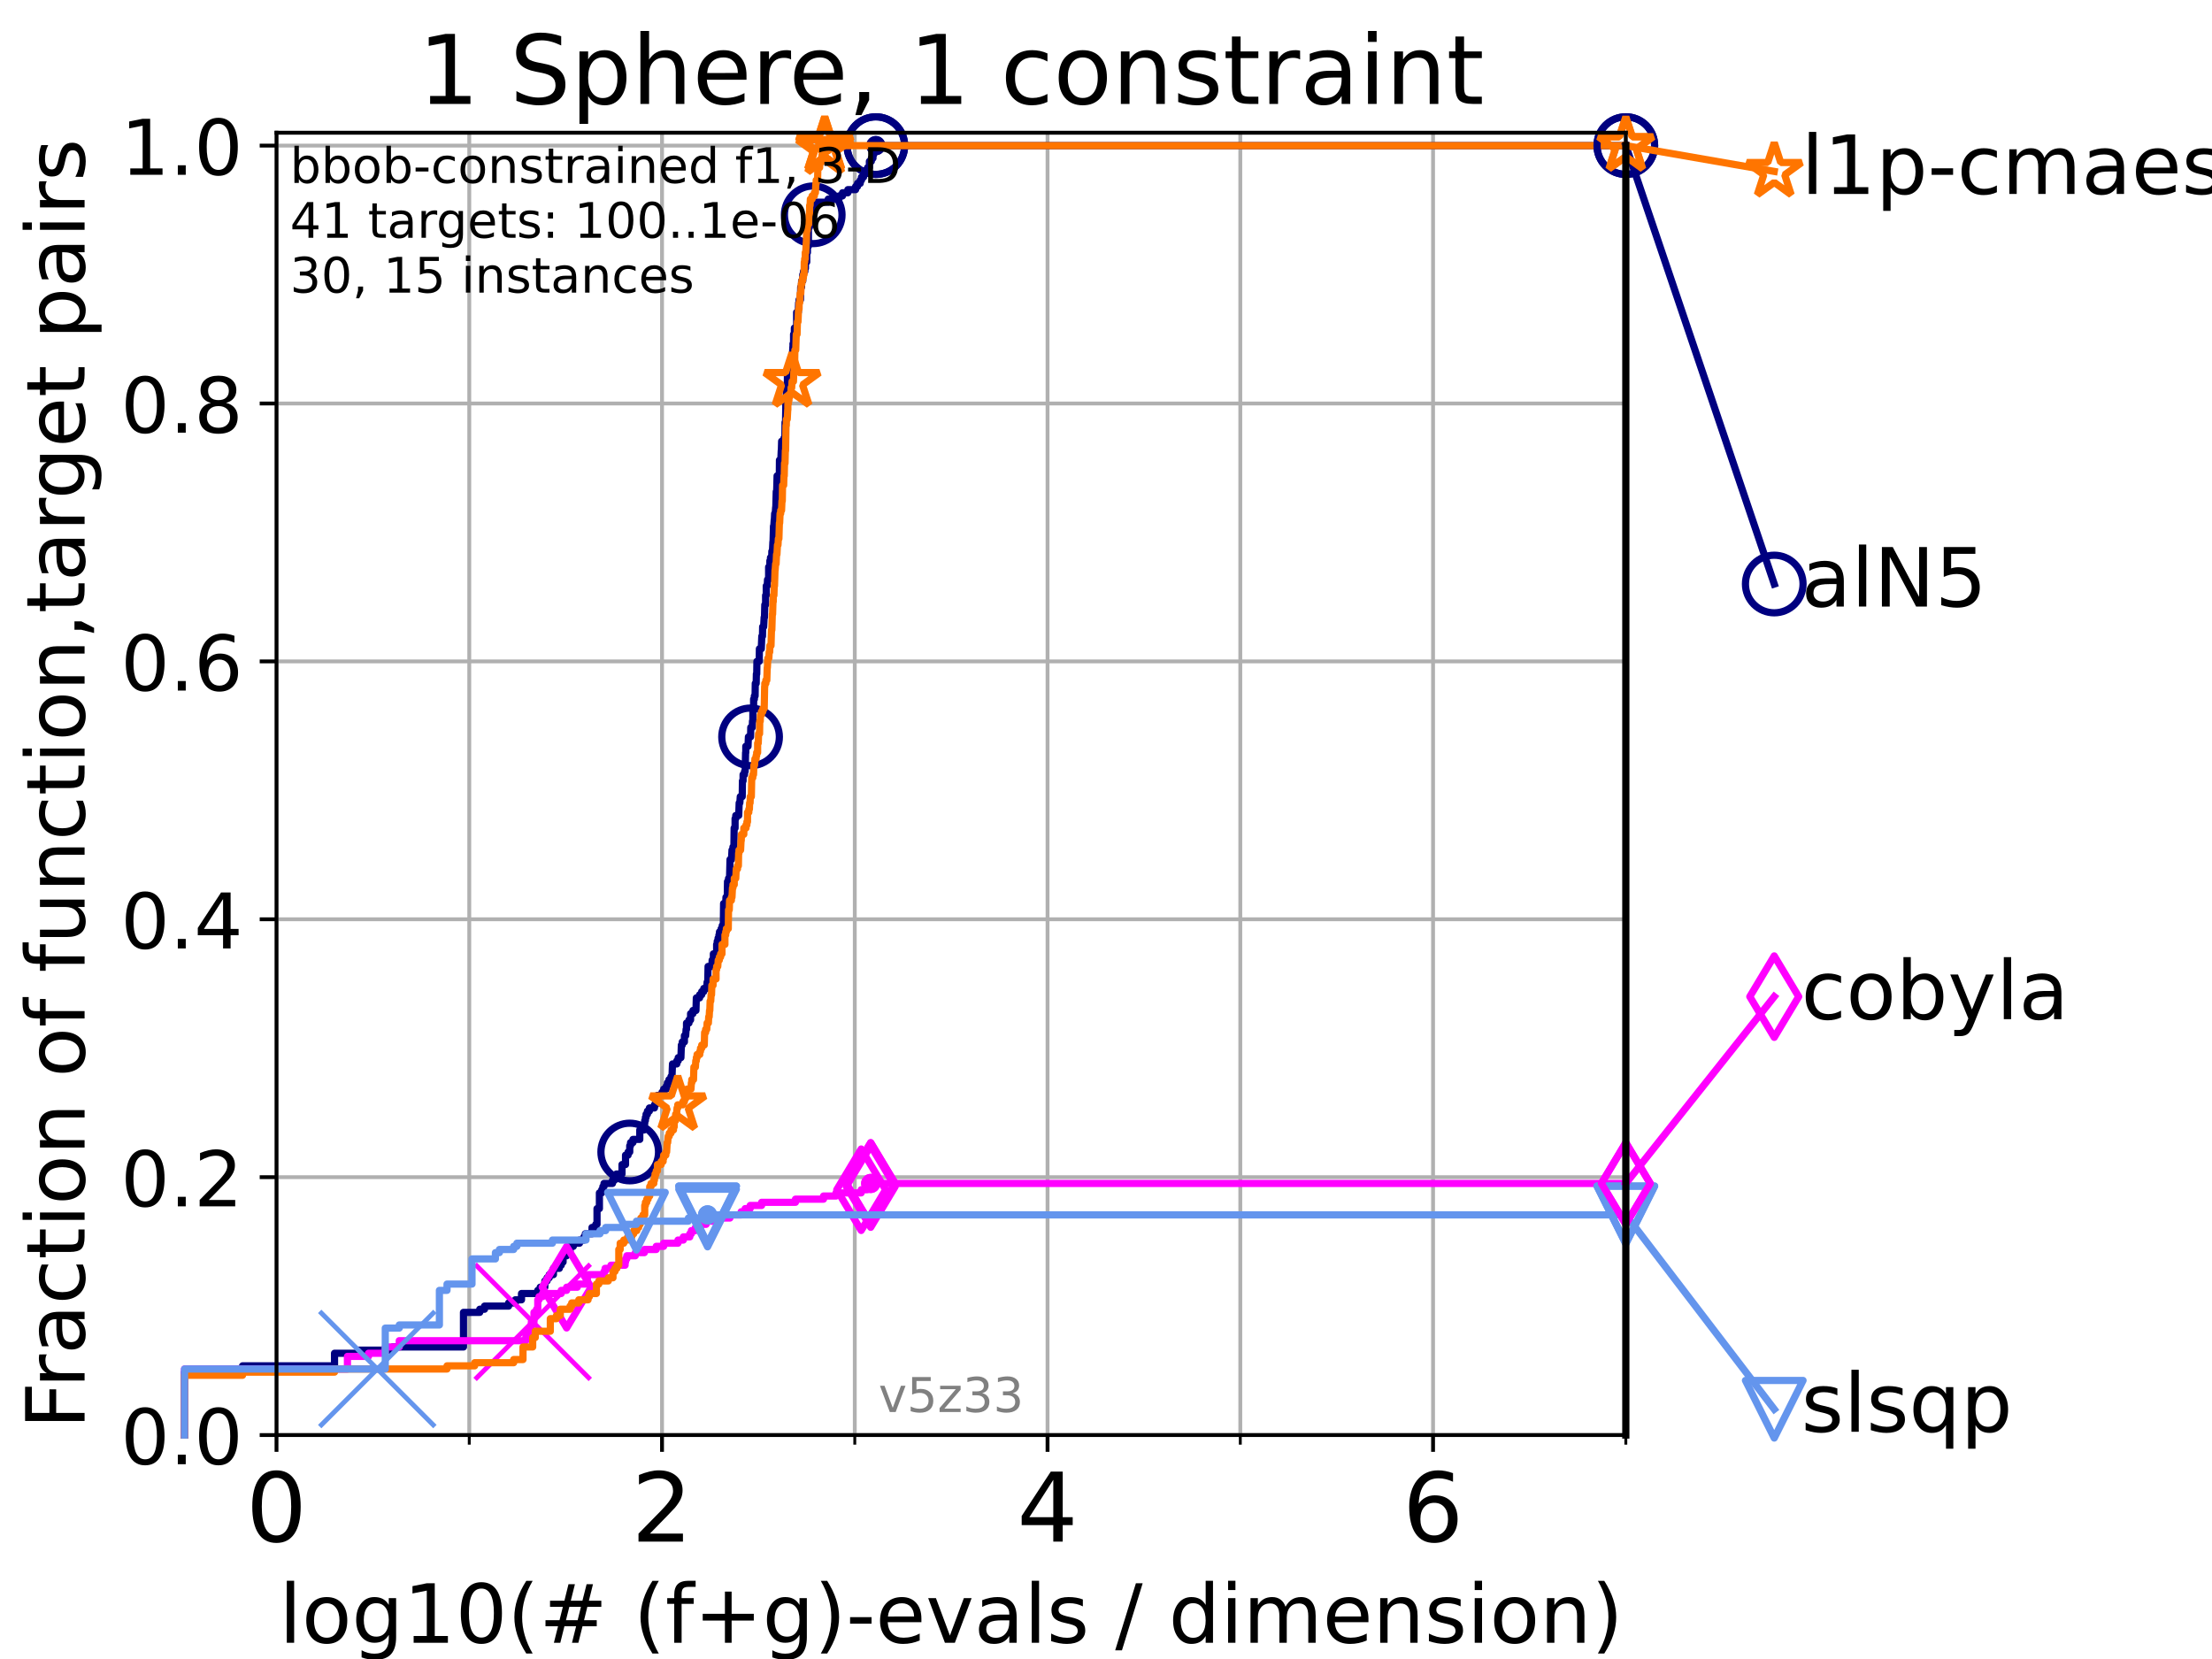 <?xml version="1.0" encoding="utf-8" standalone="no"?>
<!DOCTYPE svg PUBLIC "-//W3C//DTD SVG 1.1//EN"
  "http://www.w3.org/Graphics/SVG/1.1/DTD/svg11.dtd">
<!-- Created with matplotlib (https://matplotlib.org/) -->
<svg height="345.6pt" version="1.1" viewBox="0 0 460.8 345.6" width="460.8pt" xmlns="http://www.w3.org/2000/svg" xmlns:xlink="http://www.w3.org/1999/xlink">
 <defs>
  <style type="text/css">*{stroke-linecap:butt;stroke-linejoin:round;}</style>
 </defs>
 <g id="figure_1">
  <g id="patch_1">
   <path d="M 0 345.6 
L 460.8 345.6 
L 460.8 0 
L 0 0 
z
" style="fill:#ffffff;"/>
  </g>
  <g id="axes_1">
   <g id="patch_2">
    <path d="M 57.6 298.944 
L 338.688 298.944 
L 338.688 27.648 
L 57.6 27.648 
z
" style="fill:#ffffff;"/>
   </g>
   <g id="matplotlib.axis_1">
    <g id="xtick_1">
     <g id="line2d_1">
      <path clip-path="url(#p68b14239e5)" d="M 57.6 298.944 
L 57.6 27.648 
" style="fill:none;stroke:#b0b0b0;stroke-linecap:square;stroke-width:0.8;"/>
     </g>
     <g id="line2d_2">
      <defs>
       <path d="M 0 0 
L 0 3.5 
" id="m31e45261eb" style="stroke:#000000;stroke-width:0.8;"/>
      </defs>
      <g>
       <use style="stroke:#000000;stroke-width:0.8;" x="57.6" xlink:href="#m31e45261eb" y="298.944"/>
      </g>
     </g>
     <g id="text_1">
      <!-- 0 -->
      <g transform="translate(51.237 321.141)scale(0.2 -0.2)">
       <defs>
        <path d="M 31.781 66.406 
Q 24.172 66.406 20.328 58.906 
Q 16.5 51.422 16.5 36.375 
Q 16.5 21.391 20.328 13.891 
Q 24.172 6.391 31.781 6.391 
Q 39.453 6.391 43.281 13.891 
Q 47.125 21.391 47.125 36.375 
Q 47.125 51.422 43.281 58.906 
Q 39.453 66.406 31.781 66.406 
z
M 31.781 74.219 
Q 44.047 74.219 50.516 64.516 
Q 56.984 54.828 56.984 36.375 
Q 56.984 17.969 50.516 8.266 
Q 44.047 -1.422 31.781 -1.422 
Q 19.531 -1.422 13.062 8.266 
Q 6.594 17.969 6.594 36.375 
Q 6.594 54.828 13.062 64.516 
Q 19.531 74.219 31.781 74.219 
z
" id="DejaVuSans-48"/>
       </defs>
       <use xlink:href="#DejaVuSans-48"/>
      </g>
     </g>
    </g>
    <g id="xtick_2">
     <g id="line2d_3">
      <path clip-path="url(#p68b14239e5)" d="M 137.911 298.944 
L 137.911 27.648 
" style="fill:none;stroke:#b0b0b0;stroke-linecap:square;stroke-width:0.8;"/>
     </g>
     <g id="line2d_4">
      <g>
       <use style="stroke:#000000;stroke-width:0.8;" x="137.911" xlink:href="#m31e45261eb" y="298.944"/>
      </g>
     </g>
     <g id="text_2">
      <!-- 2 -->
      <g transform="translate(131.548 321.141)scale(0.2 -0.2)">
       <defs>
        <path d="M 19.188 8.297 
L 53.609 8.297 
L 53.609 0 
L 7.328 0 
L 7.328 8.297 
Q 12.938 14.109 22.625 23.891 
Q 32.328 33.688 34.812 36.531 
Q 39.547 41.844 41.422 45.531 
Q 43.312 49.219 43.312 52.781 
Q 43.312 58.594 39.234 62.25 
Q 35.156 65.922 28.609 65.922 
Q 23.969 65.922 18.812 64.312 
Q 13.672 62.703 7.812 59.422 
L 7.812 69.391 
Q 13.766 71.781 18.938 73 
Q 24.125 74.219 28.422 74.219 
Q 39.75 74.219 46.484 68.547 
Q 53.219 62.891 53.219 53.422 
Q 53.219 48.922 51.531 44.891 
Q 49.859 40.875 45.406 35.406 
Q 44.188 33.984 37.641 27.219 
Q 31.109 20.453 19.188 8.297 
z
" id="DejaVuSans-50"/>
       </defs>
       <use xlink:href="#DejaVuSans-50"/>
      </g>
     </g>
    </g>
    <g id="xtick_3">
     <g id="line2d_5">
      <path clip-path="url(#p68b14239e5)" d="M 218.222 298.944 
L 218.222 27.648 
" style="fill:none;stroke:#b0b0b0;stroke-linecap:square;stroke-width:0.8;"/>
     </g>
     <g id="line2d_6">
      <g>
       <use style="stroke:#000000;stroke-width:0.8;" x="218.222" xlink:href="#m31e45261eb" y="298.944"/>
      </g>
     </g>
     <g id="text_3">
      <!-- 4 -->
      <g transform="translate(211.859 321.141)scale(0.2 -0.2)">
       <defs>
        <path d="M 37.797 64.312 
L 12.891 25.391 
L 37.797 25.391 
z
M 35.203 72.906 
L 47.609 72.906 
L 47.609 25.391 
L 58.016 25.391 
L 58.016 17.188 
L 47.609 17.188 
L 47.609 0 
L 37.797 0 
L 37.797 17.188 
L 4.891 17.188 
L 4.891 26.703 
z
" id="DejaVuSans-52"/>
       </defs>
       <use xlink:href="#DejaVuSans-52"/>
      </g>
     </g>
    </g>
    <g id="xtick_4">
     <g id="line2d_7">
      <path clip-path="url(#p68b14239e5)" d="M 298.533 298.944 
L 298.533 27.648 
" style="fill:none;stroke:#b0b0b0;stroke-linecap:square;stroke-width:0.8;"/>
     </g>
     <g id="line2d_8">
      <g>
       <use style="stroke:#000000;stroke-width:0.8;" x="298.533" xlink:href="#m31e45261eb" y="298.944"/>
      </g>
     </g>
     <g id="text_4">
      <!-- 6 -->
      <g transform="translate(292.17 321.141)scale(0.2 -0.2)">
       <defs>
        <path d="M 33.016 40.375 
Q 26.375 40.375 22.484 35.828 
Q 18.609 31.297 18.609 23.391 
Q 18.609 15.531 22.484 10.953 
Q 26.375 6.391 33.016 6.391 
Q 39.656 6.391 43.531 10.953 
Q 47.406 15.531 47.406 23.391 
Q 47.406 31.297 43.531 35.828 
Q 39.656 40.375 33.016 40.375 
z
M 52.594 71.297 
L 52.594 62.312 
Q 48.875 64.062 45.094 64.984 
Q 41.312 65.922 37.594 65.922 
Q 27.828 65.922 22.672 59.328 
Q 17.531 52.734 16.797 39.406 
Q 19.672 43.656 24.016 45.922 
Q 28.375 48.188 33.594 48.188 
Q 44.578 48.188 50.953 41.516 
Q 57.328 34.859 57.328 23.391 
Q 57.328 12.156 50.688 5.359 
Q 44.047 -1.422 33.016 -1.422 
Q 20.359 -1.422 13.672 8.266 
Q 6.984 17.969 6.984 36.375 
Q 6.984 53.656 15.188 63.938 
Q 23.391 74.219 37.203 74.219 
Q 40.922 74.219 44.703 73.484 
Q 48.484 72.75 52.594 71.297 
z
" id="DejaVuSans-54"/>
       </defs>
       <use xlink:href="#DejaVuSans-54"/>
      </g>
     </g>
    </g>
    <g id="xtick_5">
     <g id="line2d_9">
      <path clip-path="url(#p68b14239e5)" d="M 97.755 298.944 
L 97.755 27.648 
" style="fill:none;stroke:#b0b0b0;stroke-linecap:square;stroke-width:0.8;"/>
     </g>
     <g id="line2d_10">
      <defs>
       <path d="M 0 0 
L 0 2 
" id="m8435ac5cc8" style="stroke:#000000;stroke-width:0.6;"/>
      </defs>
      <g>
       <use style="stroke:#000000;stroke-width:0.6;" x="97.755" xlink:href="#m8435ac5cc8" y="298.944"/>
      </g>
     </g>
    </g>
    <g id="xtick_6">
     <g id="line2d_11">
      <path clip-path="url(#p68b14239e5)" d="M 178.066 298.944 
L 178.066 27.648 
" style="fill:none;stroke:#b0b0b0;stroke-linecap:square;stroke-width:0.8;"/>
     </g>
     <g id="line2d_12">
      <g>
       <use style="stroke:#000000;stroke-width:0.6;" x="178.066" xlink:href="#m8435ac5cc8" y="298.944"/>
      </g>
     </g>
    </g>
    <g id="xtick_7">
     <g id="line2d_13">
      <path clip-path="url(#p68b14239e5)" d="M 258.377 298.944 
L 258.377 27.648 
" style="fill:none;stroke:#b0b0b0;stroke-linecap:square;stroke-width:0.8;"/>
     </g>
     <g id="line2d_14">
      <g>
       <use style="stroke:#000000;stroke-width:0.6;" x="258.377" xlink:href="#m8435ac5cc8" y="298.944"/>
      </g>
     </g>
    </g>
    <g id="xtick_8">
     <g id="line2d_15">
      <path clip-path="url(#p68b14239e5)" d="M 338.688 298.944 
L 338.688 27.648 
" style="fill:none;stroke:#b0b0b0;stroke-linecap:square;stroke-width:0.8;"/>
     </g>
     <g id="line2d_16">
      <g>
       <use style="stroke:#000000;stroke-width:0.6;" x="338.688" xlink:href="#m8435ac5cc8" y="298.944"/>
      </g>
     </g>
    </g>
    <g id="text_5">
     <!-- log10(# (f+g)-evals / dimension) -->
     <g transform="translate(58.145 342.218)scale(0.17 -0.17)">
      <defs>
       <path d="M 9.422 75.984 
L 18.406 75.984 
L 18.406 0 
L 9.422 0 
z
" id="DejaVuSans-108"/>
       <path d="M 30.609 48.391 
Q 23.391 48.391 19.188 42.75 
Q 14.984 37.109 14.984 27.297 
Q 14.984 17.484 19.156 11.844 
Q 23.344 6.203 30.609 6.203 
Q 37.797 6.203 41.984 11.859 
Q 46.188 17.531 46.188 27.297 
Q 46.188 37.016 41.984 42.703 
Q 37.797 48.391 30.609 48.391 
z
M 30.609 56 
Q 42.328 56 49.016 48.375 
Q 55.719 40.766 55.719 27.297 
Q 55.719 13.875 49.016 6.219 
Q 42.328 -1.422 30.609 -1.422 
Q 18.844 -1.422 12.172 6.219 
Q 5.516 13.875 5.516 27.297 
Q 5.516 40.766 12.172 48.375 
Q 18.844 56 30.609 56 
z
" id="DejaVuSans-111"/>
       <path d="M 45.406 27.984 
Q 45.406 37.75 41.375 43.109 
Q 37.359 48.484 30.078 48.484 
Q 22.859 48.484 18.828 43.109 
Q 14.797 37.75 14.797 27.984 
Q 14.797 18.266 18.828 12.891 
Q 22.859 7.516 30.078 7.516 
Q 37.359 7.516 41.375 12.891 
Q 45.406 18.266 45.406 27.984 
z
M 54.391 6.781 
Q 54.391 -7.172 48.188 -13.984 
Q 42 -20.797 29.203 -20.797 
Q 24.469 -20.797 20.266 -20.094 
Q 16.062 -19.391 12.109 -17.922 
L 12.109 -9.188 
Q 16.062 -11.328 19.922 -12.344 
Q 23.781 -13.375 27.781 -13.375 
Q 36.625 -13.375 41.016 -8.766 
Q 45.406 -4.156 45.406 5.172 
L 45.406 9.625 
Q 42.625 4.781 38.281 2.391 
Q 33.938 0 27.875 0 
Q 17.828 0 11.672 7.656 
Q 5.516 15.328 5.516 27.984 
Q 5.516 40.672 11.672 48.328 
Q 17.828 56 27.875 56 
Q 33.938 56 38.281 53.609 
Q 42.625 51.219 45.406 46.391 
L 45.406 54.688 
L 54.391 54.688 
z
" id="DejaVuSans-103"/>
       <path d="M 12.406 8.297 
L 28.516 8.297 
L 28.516 63.922 
L 10.984 60.406 
L 10.984 69.391 
L 28.422 72.906 
L 38.281 72.906 
L 38.281 8.297 
L 54.391 8.297 
L 54.391 0 
L 12.406 0 
z
" id="DejaVuSans-49"/>
       <path d="M 31 75.875 
Q 24.469 64.656 21.281 53.656 
Q 18.109 42.672 18.109 31.391 
Q 18.109 20.125 21.312 9.062 
Q 24.516 -2 31 -13.188 
L 23.188 -13.188 
Q 15.875 -1.703 12.234 9.375 
Q 8.594 20.453 8.594 31.391 
Q 8.594 42.281 12.203 53.312 
Q 15.828 64.359 23.188 75.875 
z
" id="DejaVuSans-40"/>
       <path d="M 51.125 44 
L 36.922 44 
L 32.812 27.688 
L 47.125 27.688 
z
M 43.797 71.781 
L 38.719 51.516 
L 52.984 51.516 
L 58.109 71.781 
L 65.922 71.781 
L 60.891 51.516 
L 76.125 51.516 
L 76.125 44 
L 58.984 44 
L 54.984 27.688 
L 70.516 27.688 
L 70.516 20.219 
L 53.078 20.219 
L 48 0 
L 40.188 0 
L 45.219 20.219 
L 30.906 20.219 
L 25.875 0 
L 18.016 0 
L 23.094 20.219 
L 7.719 20.219 
L 7.719 27.688 
L 24.906 27.688 
L 29 44 
L 13.281 44 
L 13.281 51.516 
L 30.906 51.516 
L 35.891 71.781 
z
" id="DejaVuSans-35"/>
       <path id="DejaVuSans-32"/>
       <path d="M 37.109 75.984 
L 37.109 68.5 
L 28.516 68.5 
Q 23.688 68.5 21.797 66.547 
Q 19.922 64.594 19.922 59.516 
L 19.922 54.688 
L 34.719 54.688 
L 34.719 47.703 
L 19.922 47.703 
L 19.922 0 
L 10.891 0 
L 10.891 47.703 
L 2.297 47.703 
L 2.297 54.688 
L 10.891 54.688 
L 10.891 58.5 
Q 10.891 67.625 15.141 71.797 
Q 19.391 75.984 28.609 75.984 
z
" id="DejaVuSans-102"/>
       <path d="M 46 62.703 
L 46 35.5 
L 73.188 35.5 
L 73.188 27.203 
L 46 27.203 
L 46 0 
L 37.797 0 
L 37.797 27.203 
L 10.594 27.203 
L 10.594 35.5 
L 37.797 35.5 
L 37.797 62.703 
z
" id="DejaVuSans-43"/>
       <path d="M 8.016 75.875 
L 15.828 75.875 
Q 23.141 64.359 26.781 53.312 
Q 30.422 42.281 30.422 31.391 
Q 30.422 20.453 26.781 9.375 
Q 23.141 -1.703 15.828 -13.188 
L 8.016 -13.188 
Q 14.5 -2 17.703 9.062 
Q 20.906 20.125 20.906 31.391 
Q 20.906 42.672 17.703 53.656 
Q 14.5 64.656 8.016 75.875 
z
" id="DejaVuSans-41"/>
       <path d="M 4.891 31.391 
L 31.203 31.391 
L 31.203 23.391 
L 4.891 23.391 
z
" id="DejaVuSans-45"/>
       <path d="M 56.203 29.594 
L 56.203 25.203 
L 14.891 25.203 
Q 15.484 15.922 20.484 11.062 
Q 25.484 6.203 34.422 6.203 
Q 39.594 6.203 44.453 7.469 
Q 49.312 8.734 54.109 11.281 
L 54.109 2.781 
Q 49.266 0.734 44.188 -0.344 
Q 39.109 -1.422 33.891 -1.422 
Q 20.797 -1.422 13.156 6.188 
Q 5.516 13.812 5.516 26.812 
Q 5.516 40.234 12.766 48.109 
Q 20.016 56 32.328 56 
Q 43.359 56 49.781 48.891 
Q 56.203 41.797 56.203 29.594 
z
M 47.219 32.234 
Q 47.125 39.594 43.094 43.984 
Q 39.062 48.391 32.422 48.391 
Q 24.906 48.391 20.391 44.141 
Q 15.875 39.891 15.188 32.172 
z
" id="DejaVuSans-101"/>
       <path d="M 2.984 54.688 
L 12.5 54.688 
L 29.594 8.797 
L 46.688 54.688 
L 56.203 54.688 
L 35.688 0 
L 23.484 0 
z
" id="DejaVuSans-118"/>
       <path d="M 34.281 27.484 
Q 23.391 27.484 19.188 25 
Q 14.984 22.516 14.984 16.5 
Q 14.984 11.719 18.141 8.906 
Q 21.297 6.109 26.703 6.109 
Q 34.188 6.109 38.703 11.406 
Q 43.219 16.703 43.219 25.484 
L 43.219 27.484 
z
M 52.203 31.203 
L 52.203 0 
L 43.219 0 
L 43.219 8.297 
Q 40.141 3.328 35.547 0.953 
Q 30.953 -1.422 24.312 -1.422 
Q 15.922 -1.422 10.953 3.297 
Q 6 8.016 6 15.922 
Q 6 25.141 12.172 29.828 
Q 18.359 34.516 30.609 34.516 
L 43.219 34.516 
L 43.219 35.406 
Q 43.219 41.609 39.141 45 
Q 35.062 48.391 27.688 48.391 
Q 23 48.391 18.547 47.266 
Q 14.109 46.141 10.016 43.891 
L 10.016 52.203 
Q 14.938 54.109 19.578 55.047 
Q 24.219 56 28.609 56 
Q 40.484 56 46.344 49.844 
Q 52.203 43.703 52.203 31.203 
z
" id="DejaVuSans-97"/>
       <path d="M 44.281 53.078 
L 44.281 44.578 
Q 40.484 46.531 36.375 47.5 
Q 32.281 48.484 27.875 48.484 
Q 21.188 48.484 17.844 46.438 
Q 14.5 44.391 14.5 40.281 
Q 14.5 37.156 16.891 35.375 
Q 19.281 33.594 26.516 31.984 
L 29.594 31.297 
Q 39.156 29.25 43.188 25.516 
Q 47.219 21.781 47.219 15.094 
Q 47.219 7.469 41.188 3.016 
Q 35.156 -1.422 24.609 -1.422 
Q 20.219 -1.422 15.453 -0.562 
Q 10.688 0.297 5.422 2 
L 5.422 11.281 
Q 10.406 8.688 15.234 7.391 
Q 20.062 6.109 24.812 6.109 
Q 31.156 6.109 34.562 8.281 
Q 37.984 10.453 37.984 14.406 
Q 37.984 18.062 35.516 20.016 
Q 33.062 21.969 24.703 23.781 
L 21.578 24.516 
Q 13.234 26.266 9.516 29.906 
Q 5.812 33.547 5.812 39.891 
Q 5.812 47.609 11.281 51.797 
Q 16.75 56 26.812 56 
Q 31.781 56 36.172 55.266 
Q 40.578 54.547 44.281 53.078 
z
" id="DejaVuSans-115"/>
       <path d="M 25.391 72.906 
L 33.688 72.906 
L 8.297 -9.281 
L 0 -9.281 
z
" id="DejaVuSans-47"/>
       <path d="M 45.406 46.391 
L 45.406 75.984 
L 54.391 75.984 
L 54.391 0 
L 45.406 0 
L 45.406 8.203 
Q 42.578 3.328 38.25 0.953 
Q 33.938 -1.422 27.875 -1.422 
Q 17.969 -1.422 11.734 6.484 
Q 5.516 14.406 5.516 27.297 
Q 5.516 40.188 11.734 48.094 
Q 17.969 56 27.875 56 
Q 33.938 56 38.25 53.625 
Q 42.578 51.266 45.406 46.391 
z
M 14.797 27.297 
Q 14.797 17.391 18.875 11.75 
Q 22.953 6.109 30.078 6.109 
Q 37.203 6.109 41.297 11.75 
Q 45.406 17.391 45.406 27.297 
Q 45.406 37.203 41.297 42.844 
Q 37.203 48.484 30.078 48.484 
Q 22.953 48.484 18.875 42.844 
Q 14.797 37.203 14.797 27.297 
z
" id="DejaVuSans-100"/>
       <path d="M 9.422 54.688 
L 18.406 54.688 
L 18.406 0 
L 9.422 0 
z
M 9.422 75.984 
L 18.406 75.984 
L 18.406 64.594 
L 9.422 64.594 
z
" id="DejaVuSans-105"/>
       <path d="M 52 44.188 
Q 55.375 50.25 60.062 53.125 
Q 64.75 56 71.094 56 
Q 79.641 56 84.281 50.016 
Q 88.922 44.047 88.922 33.016 
L 88.922 0 
L 79.891 0 
L 79.891 32.719 
Q 79.891 40.578 77.094 44.375 
Q 74.312 48.188 68.609 48.188 
Q 61.625 48.188 57.562 43.547 
Q 53.516 38.922 53.516 30.906 
L 53.516 0 
L 44.484 0 
L 44.484 32.719 
Q 44.484 40.625 41.703 44.406 
Q 38.922 48.188 33.109 48.188 
Q 26.219 48.188 22.156 43.531 
Q 18.109 38.875 18.109 30.906 
L 18.109 0 
L 9.078 0 
L 9.078 54.688 
L 18.109 54.688 
L 18.109 46.188 
Q 21.188 51.219 25.484 53.609 
Q 29.781 56 35.688 56 
Q 41.656 56 45.828 52.969 
Q 50 49.953 52 44.188 
z
" id="DejaVuSans-109"/>
       <path d="M 54.891 33.016 
L 54.891 0 
L 45.906 0 
L 45.906 32.719 
Q 45.906 40.484 42.875 44.328 
Q 39.844 48.188 33.797 48.188 
Q 26.516 48.188 22.312 43.547 
Q 18.109 38.922 18.109 30.906 
L 18.109 0 
L 9.078 0 
L 9.078 54.688 
L 18.109 54.688 
L 18.109 46.188 
Q 21.344 51.125 25.703 53.562 
Q 30.078 56 35.797 56 
Q 45.219 56 50.047 50.172 
Q 54.891 44.344 54.891 33.016 
z
" id="DejaVuSans-110"/>
      </defs>
      <use xlink:href="#DejaVuSans-108"/>
      <use x="27.783" xlink:href="#DejaVuSans-111"/>
      <use x="88.965" xlink:href="#DejaVuSans-103"/>
      <use x="152.441" xlink:href="#DejaVuSans-49"/>
      <use x="216.064" xlink:href="#DejaVuSans-48"/>
      <use x="279.688" xlink:href="#DejaVuSans-40"/>
      <use x="318.701" xlink:href="#DejaVuSans-35"/>
      <use x="402.49" xlink:href="#DejaVuSans-32"/>
      <use x="434.277" xlink:href="#DejaVuSans-40"/>
      <use x="473.291" xlink:href="#DejaVuSans-102"/>
      <use x="508.496" xlink:href="#DejaVuSans-43"/>
      <use x="592.285" xlink:href="#DejaVuSans-103"/>
      <use x="655.762" xlink:href="#DejaVuSans-41"/>
      <use x="694.775" xlink:href="#DejaVuSans-45"/>
      <use x="730.859" xlink:href="#DejaVuSans-101"/>
      <use x="792.383" xlink:href="#DejaVuSans-118"/>
      <use x="851.562" xlink:href="#DejaVuSans-97"/>
      <use x="912.842" xlink:href="#DejaVuSans-108"/>
      <use x="940.625" xlink:href="#DejaVuSans-115"/>
      <use x="992.725" xlink:href="#DejaVuSans-32"/>
      <use x="1024.512" xlink:href="#DejaVuSans-47"/>
      <use x="1058.203" xlink:href="#DejaVuSans-32"/>
      <use x="1089.99" xlink:href="#DejaVuSans-100"/>
      <use x="1153.467" xlink:href="#DejaVuSans-105"/>
      <use x="1181.25" xlink:href="#DejaVuSans-109"/>
      <use x="1278.662" xlink:href="#DejaVuSans-101"/>
      <use x="1340.186" xlink:href="#DejaVuSans-110"/>
      <use x="1403.564" xlink:href="#DejaVuSans-115"/>
      <use x="1455.664" xlink:href="#DejaVuSans-105"/>
      <use x="1483.447" xlink:href="#DejaVuSans-111"/>
      <use x="1544.629" xlink:href="#DejaVuSans-110"/>
      <use x="1608.008" xlink:href="#DejaVuSans-41"/>
     </g>
    </g>
   </g>
   <g id="matplotlib.axis_2">
    <g id="ytick_1">
     <g id="line2d_17">
      <path clip-path="url(#p68b14239e5)" d="M 57.6 298.944 
L 338.688 298.944 
" style="fill:none;stroke:#b0b0b0;stroke-linecap:square;stroke-width:0.8;"/>
     </g>
     <g id="line2d_18">
      <defs>
       <path d="M 0 0 
L -3.5 0 
" id="m2c7d6f1377" style="stroke:#000000;stroke-width:0.8;"/>
      </defs>
      <g>
       <use style="stroke:#000000;stroke-width:0.8;" x="57.6" xlink:href="#m2c7d6f1377" y="298.944"/>
      </g>
     </g>
     <g id="text_6">
      <!-- 0.0 -->
      <g transform="translate(25.155 305.023)scale(0.16 -0.16)">
       <defs>
        <path d="M 10.688 12.406 
L 21 12.406 
L 21 0 
L 10.688 0 
z
" id="DejaVuSans-46"/>
       </defs>
       <use xlink:href="#DejaVuSans-48"/>
       <use x="63.623" xlink:href="#DejaVuSans-46"/>
       <use x="95.41" xlink:href="#DejaVuSans-48"/>
      </g>
     </g>
    </g>
    <g id="ytick_2">
     <g id="line2d_19">
      <path clip-path="url(#p68b14239e5)" d="M 57.6 245.222 
L 338.688 245.222 
" style="fill:none;stroke:#b0b0b0;stroke-linecap:square;stroke-width:0.8;"/>
     </g>
     <g id="line2d_20">
      <g>
       <use style="stroke:#000000;stroke-width:0.8;" x="57.6" xlink:href="#m2c7d6f1377" y="245.222"/>
      </g>
     </g>
     <g id="text_7">
      <!-- 0.2 -->
      <g transform="translate(25.155 251.301)scale(0.16 -0.16)">
       <use xlink:href="#DejaVuSans-48"/>
       <use x="63.623" xlink:href="#DejaVuSans-46"/>
       <use x="95.41" xlink:href="#DejaVuSans-50"/>
      </g>
     </g>
    </g>
    <g id="ytick_3">
     <g id="line2d_21">
      <path clip-path="url(#p68b14239e5)" d="M 57.6 191.5 
L 338.688 191.5 
" style="fill:none;stroke:#b0b0b0;stroke-linecap:square;stroke-width:0.8;"/>
     </g>
     <g id="line2d_22">
      <g>
       <use style="stroke:#000000;stroke-width:0.8;" x="57.6" xlink:href="#m2c7d6f1377" y="191.5"/>
      </g>
     </g>
     <g id="text_8">
      <!-- 0.4 -->
      <g transform="translate(25.155 197.579)scale(0.16 -0.16)">
       <use xlink:href="#DejaVuSans-48"/>
       <use x="63.623" xlink:href="#DejaVuSans-46"/>
       <use x="95.41" xlink:href="#DejaVuSans-52"/>
      </g>
     </g>
    </g>
    <g id="ytick_4">
     <g id="line2d_23">
      <path clip-path="url(#p68b14239e5)" d="M 57.6 137.778 
L 338.688 137.778 
" style="fill:none;stroke:#b0b0b0;stroke-linecap:square;stroke-width:0.8;"/>
     </g>
     <g id="line2d_24">
      <g>
       <use style="stroke:#000000;stroke-width:0.8;" x="57.6" xlink:href="#m2c7d6f1377" y="137.778"/>
      </g>
     </g>
     <g id="text_9">
      <!-- 0.6 -->
      <g transform="translate(25.155 143.857)scale(0.16 -0.16)">
       <use xlink:href="#DejaVuSans-48"/>
       <use x="63.623" xlink:href="#DejaVuSans-46"/>
       <use x="95.41" xlink:href="#DejaVuSans-54"/>
      </g>
     </g>
    </g>
    <g id="ytick_5">
     <g id="line2d_25">
      <path clip-path="url(#p68b14239e5)" d="M 57.6 84.056 
L 338.688 84.056 
" style="fill:none;stroke:#b0b0b0;stroke-linecap:square;stroke-width:0.8;"/>
     </g>
     <g id="line2d_26">
      <g>
       <use style="stroke:#000000;stroke-width:0.8;" x="57.6" xlink:href="#m2c7d6f1377" y="84.056"/>
      </g>
     </g>
     <g id="text_10">
      <!-- 0.8 -->
      <g transform="translate(25.155 90.135)scale(0.16 -0.16)">
       <defs>
        <path d="M 31.781 34.625 
Q 24.75 34.625 20.719 30.859 
Q 16.703 27.094 16.703 20.516 
Q 16.703 13.922 20.719 10.156 
Q 24.75 6.391 31.781 6.391 
Q 38.812 6.391 42.859 10.172 
Q 46.922 13.969 46.922 20.516 
Q 46.922 27.094 42.891 30.859 
Q 38.875 34.625 31.781 34.625 
z
M 21.922 38.812 
Q 15.578 40.375 12.031 44.719 
Q 8.5 49.078 8.5 55.328 
Q 8.5 64.062 14.719 69.141 
Q 20.953 74.219 31.781 74.219 
Q 42.672 74.219 48.875 69.141 
Q 55.078 64.062 55.078 55.328 
Q 55.078 49.078 51.531 44.719 
Q 48 40.375 41.703 38.812 
Q 48.828 37.156 52.797 32.312 
Q 56.781 27.484 56.781 20.516 
Q 56.781 9.906 50.312 4.234 
Q 43.844 -1.422 31.781 -1.422 
Q 19.734 -1.422 13.25 4.234 
Q 6.781 9.906 6.781 20.516 
Q 6.781 27.484 10.781 32.312 
Q 14.797 37.156 21.922 38.812 
z
M 18.312 54.391 
Q 18.312 48.734 21.844 45.562 
Q 25.391 42.391 31.781 42.391 
Q 38.141 42.391 41.719 45.562 
Q 45.312 48.734 45.312 54.391 
Q 45.312 60.062 41.719 63.234 
Q 38.141 66.406 31.781 66.406 
Q 25.391 66.406 21.844 63.234 
Q 18.312 60.062 18.312 54.391 
z
" id="DejaVuSans-56"/>
       </defs>
       <use xlink:href="#DejaVuSans-48"/>
       <use x="63.623" xlink:href="#DejaVuSans-46"/>
       <use x="95.41" xlink:href="#DejaVuSans-56"/>
      </g>
     </g>
    </g>
    <g id="ytick_6">
     <g id="line2d_27">
      <path clip-path="url(#p68b14239e5)" d="M 57.6 30.334 
L 338.688 30.334 
" style="fill:none;stroke:#b0b0b0;stroke-linecap:square;stroke-width:0.8;"/>
     </g>
     <g id="line2d_28">
      <g>
       <use style="stroke:#000000;stroke-width:0.8;" x="57.6" xlink:href="#m2c7d6f1377" y="30.334"/>
      </g>
     </g>
     <g id="text_11">
      <!-- 1.0 -->
      <g transform="translate(25.155 36.413)scale(0.16 -0.16)">
       <use xlink:href="#DejaVuSans-49"/>
       <use x="63.623" xlink:href="#DejaVuSans-46"/>
       <use x="95.41" xlink:href="#DejaVuSans-48"/>
      </g>
     </g>
    </g>
    <g id="text_12">
     <!-- Fraction of function,target pairs -->
     <g transform="translate(17.62 297.681)rotate(-90)scale(0.17 -0.17)">
      <defs>
       <path d="M 9.812 72.906 
L 51.703 72.906 
L 51.703 64.594 
L 19.672 64.594 
L 19.672 43.109 
L 48.578 43.109 
L 48.578 34.812 
L 19.672 34.812 
L 19.672 0 
L 9.812 0 
z
" id="DejaVuSans-70"/>
       <path d="M 41.109 46.297 
Q 39.594 47.172 37.812 47.578 
Q 36.031 48 33.891 48 
Q 26.266 48 22.188 43.047 
Q 18.109 38.094 18.109 28.812 
L 18.109 0 
L 9.078 0 
L 9.078 54.688 
L 18.109 54.688 
L 18.109 46.188 
Q 20.953 51.172 25.484 53.578 
Q 30.031 56 36.531 56 
Q 37.453 56 38.578 55.875 
Q 39.703 55.766 41.062 55.516 
z
" id="DejaVuSans-114"/>
       <path d="M 48.781 52.594 
L 48.781 44.188 
Q 44.969 46.297 41.141 47.344 
Q 37.312 48.391 33.406 48.391 
Q 24.656 48.391 19.812 42.844 
Q 14.984 37.312 14.984 27.297 
Q 14.984 17.281 19.812 11.734 
Q 24.656 6.203 33.406 6.203 
Q 37.312 6.203 41.141 7.25 
Q 44.969 8.297 48.781 10.406 
L 48.781 2.094 
Q 45.016 0.344 40.984 -0.531 
Q 36.969 -1.422 32.422 -1.422 
Q 20.062 -1.422 12.781 6.344 
Q 5.516 14.109 5.516 27.297 
Q 5.516 40.672 12.859 48.328 
Q 20.219 56 33.016 56 
Q 37.156 56 41.109 55.141 
Q 45.062 54.297 48.781 52.594 
z
" id="DejaVuSans-99"/>
       <path d="M 18.312 70.219 
L 18.312 54.688 
L 36.812 54.688 
L 36.812 47.703 
L 18.312 47.703 
L 18.312 18.016 
Q 18.312 11.328 20.141 9.422 
Q 21.969 7.516 27.594 7.516 
L 36.812 7.516 
L 36.812 0 
L 27.594 0 
Q 17.188 0 13.234 3.875 
Q 9.281 7.766 9.281 18.016 
L 9.281 47.703 
L 2.688 47.703 
L 2.688 54.688 
L 9.281 54.688 
L 9.281 70.219 
z
" id="DejaVuSans-116"/>
       <path d="M 8.5 21.578 
L 8.5 54.688 
L 17.484 54.688 
L 17.484 21.922 
Q 17.484 14.156 20.5 10.266 
Q 23.531 6.391 29.594 6.391 
Q 36.859 6.391 41.078 11.031 
Q 45.312 15.672 45.312 23.688 
L 45.312 54.688 
L 54.297 54.688 
L 54.297 0 
L 45.312 0 
L 45.312 8.406 
Q 42.047 3.422 37.719 1 
Q 33.406 -1.422 27.688 -1.422 
Q 18.266 -1.422 13.375 4.438 
Q 8.5 10.297 8.5 21.578 
z
M 31.109 56 
z
" id="DejaVuSans-117"/>
       <path d="M 11.719 12.406 
L 22.016 12.406 
L 22.016 4 
L 14.016 -11.625 
L 7.719 -11.625 
L 11.719 4 
z
" id="DejaVuSans-44"/>
       <path d="M 18.109 8.203 
L 18.109 -20.797 
L 9.078 -20.797 
L 9.078 54.688 
L 18.109 54.688 
L 18.109 46.391 
Q 20.953 51.266 25.266 53.625 
Q 29.594 56 35.594 56 
Q 45.562 56 51.781 48.094 
Q 58.016 40.188 58.016 27.297 
Q 58.016 14.406 51.781 6.484 
Q 45.562 -1.422 35.594 -1.422 
Q 29.594 -1.422 25.266 0.953 
Q 20.953 3.328 18.109 8.203 
z
M 48.688 27.297 
Q 48.688 37.203 44.609 42.844 
Q 40.531 48.484 33.406 48.484 
Q 26.266 48.484 22.188 42.844 
Q 18.109 37.203 18.109 27.297 
Q 18.109 17.391 22.188 11.75 
Q 26.266 6.109 33.406 6.109 
Q 40.531 6.109 44.609 11.75 
Q 48.688 17.391 48.688 27.297 
z
" id="DejaVuSans-112"/>
      </defs>
      <use xlink:href="#DejaVuSans-70"/>
      <use x="50.27" xlink:href="#DejaVuSans-114"/>
      <use x="91.383" xlink:href="#DejaVuSans-97"/>
      <use x="152.662" xlink:href="#DejaVuSans-99"/>
      <use x="207.643" xlink:href="#DejaVuSans-116"/>
      <use x="246.852" xlink:href="#DejaVuSans-105"/>
      <use x="274.635" xlink:href="#DejaVuSans-111"/>
      <use x="335.816" xlink:href="#DejaVuSans-110"/>
      <use x="399.195" xlink:href="#DejaVuSans-32"/>
      <use x="430.982" xlink:href="#DejaVuSans-111"/>
      <use x="492.164" xlink:href="#DejaVuSans-102"/>
      <use x="527.369" xlink:href="#DejaVuSans-32"/>
      <use x="559.156" xlink:href="#DejaVuSans-102"/>
      <use x="594.361" xlink:href="#DejaVuSans-117"/>
      <use x="657.74" xlink:href="#DejaVuSans-110"/>
      <use x="721.119" xlink:href="#DejaVuSans-99"/>
      <use x="776.1" xlink:href="#DejaVuSans-116"/>
      <use x="815.309" xlink:href="#DejaVuSans-105"/>
      <use x="843.092" xlink:href="#DejaVuSans-111"/>
      <use x="904.273" xlink:href="#DejaVuSans-110"/>
      <use x="967.652" xlink:href="#DejaVuSans-44"/>
      <use x="999.439" xlink:href="#DejaVuSans-116"/>
      <use x="1038.648" xlink:href="#DejaVuSans-97"/>
      <use x="1099.928" xlink:href="#DejaVuSans-114"/>
      <use x="1139.291" xlink:href="#DejaVuSans-103"/>
      <use x="1202.768" xlink:href="#DejaVuSans-101"/>
      <use x="1264.291" xlink:href="#DejaVuSans-116"/>
      <use x="1303.5" xlink:href="#DejaVuSans-32"/>
      <use x="1335.287" xlink:href="#DejaVuSans-112"/>
      <use x="1398.764" xlink:href="#DejaVuSans-97"/>
      <use x="1460.043" xlink:href="#DejaVuSans-105"/>
      <use x="1487.826" xlink:href="#DejaVuSans-114"/>
      <use x="1528.939" xlink:href="#DejaVuSans-115"/>
     </g>
    </g>
   </g>
   <g id="line2d_29">
    <defs>
     <path d="M 0 1.5 
C 0.398 1.5 0.779 1.342 1.061 1.061 
C 1.342 0.779 1.5 0.398 1.5 0 
C 1.5 -0.398 1.342 -0.779 1.061 -1.061 
C 0.779 -1.342 0.398 -1.5 0 -1.5 
C -0.398 -1.5 -0.779 -1.342 -1.061 -1.061 
C -1.342 -0.779 -1.5 -0.398 -1.5 0 
C -1.5 0.398 -1.342 0.779 -1.061 1.061 
C -0.779 1.342 -0.398 1.5 0 1.5 
z
" id="m3b72305e06" style="stroke:#000080;"/>
    </defs>
    <g>
     <use style="fill:#000080;stroke:#000080;" x="182.453" xlink:href="#m3b72305e06" y="30.334"/>
     <use style="fill:#000080;stroke:#000080;" x="182.453" xlink:href="#m3b72305e06" y="30.334"/>
    </g>
   </g>
   <g id="line2d_30">
    <path d="M 38.441 298.944 
L 38.441 285.841 
L 50.529 285.841 
L 50.529 284.531 
L 69.688 284.531 
L 69.688 281.91 
L 74.705 281.91 
L 74.705 281.255 
L 81.776 281.255 
L 81.776 280.6 
L 96.552 280.6 
L 96.552 273.393 
L 99.938 273.393 
L 99.938 272.738 
L 100.935 272.738 
L 100.935 272.083 
L 105.952 272.083 
L 105.952 271.428 
L 107.348 271.428 
L 107.348 270.773 
L 108.64 270.773 
L 108.64 269.462 
L 112.026 269.462 
L 112.026 268.807 
L 112.532 268.807 
L 112.532 268.152 
L 113.501 268.152 
L 113.501 266.842 
L 113.966 266.842 
L 113.966 266.187 
L 114.419 266.187 
L 114.419 265.532 
L 115.291 265.532 
L 115.291 264.221 
L 116.523 264.221 
L 116.523 263.566 
L 116.914 263.566 
L 116.914 262.911 
L 117.298 262.911 
L 117.298 261.601 
L 118.04 261.601 
L 118.04 260.946 
L 118.752 260.946 
L 118.752 259.635 
L 119.436 259.635 
L 119.436 258.98 
L 120.728 258.98 
L 120.728 258.325 
L 121.638 258.325 
L 121.638 257.67 
L 121.931 257.67 
L 121.931 257.015 
L 123.327 257.015 
L 123.327 255.704 
L 124.114 255.704 
L 124.114 255.049 
L 124.369 255.049 
L 124.369 251.773 
L 124.867 251.773 
L 124.867 248.498 
L 125.352 248.498 
L 125.352 247.843 
L 125.589 247.843 
L 125.589 247.187 
L 125.823 247.187 
L 125.823 246.532 
L 127.59 246.532 
L 127.59 245.877 
L 128.006 245.877 
L 128.006 245.222 
L 128.411 245.222 
L 128.411 244.567 
L 129.574 244.567 
L 129.574 242.601 
L 130.309 242.601 
L 130.309 240.636 
L 130.84 240.636 
L 130.84 239.981 
L 131.185 239.981 
L 131.185 238.671 
L 131.355 238.671 
L 131.355 238.015 
L 131.856 238.015 
L 131.856 237.36 
L 133.277 237.36 
L 133.277 235.395 
L 134.164 235.395 
L 134.164 234.085 
L 134.308 234.085 
L 134.308 233.429 
L 134.45 233.429 
L 134.45 232.774 
L 134.591 232.774 
L 134.591 232.119 
L 134.87 232.119 
L 134.87 231.464 
L 135.281 231.464 
L 135.281 230.809 
L 136.33 230.809 
L 136.33 230.154 
L 136.583 230.154 
L 136.583 229.499 
L 136.955 229.499 
L 136.955 228.188 
L 137.911 228.188 
L 137.911 227.533 
L 138.256 227.533 
L 138.256 226.878 
L 138.817 226.878 
L 138.817 226.223 
L 139.036 226.223 
L 139.036 225.568 
L 139.36 225.568 
L 139.36 224.912 
L 139.783 224.912 
L 139.783 224.257 
L 139.991 224.257 
L 140.094 221.637 
L 140.993 221.637 
L 140.993 220.982 
L 141.283 220.982 
L 141.283 220.326 
L 141.849 220.326 
L 141.941 217.706 
L 142.125 217.706 
L 142.125 217.051 
L 142.576 217.051 
L 142.576 215.74 
L 142.84 215.74 
L 142.928 214.43 
L 143.015 214.43 
L 143.015 213.12 
L 143.528 213.12 
L 143.528 212.465 
L 143.862 212.465 
L 143.862 211.154 
L 144.351 211.154 
L 144.351 210.499 
L 144.982 210.499 
L 145.059 207.879 
L 145.74 207.879 
L 145.74 207.224 
L 146.18 207.224 
L 146.18 206.568 
L 146.609 206.568 
L 146.609 205.913 
L 147.233 205.913 
L 147.301 204.603 
L 147.436 204.603 
L 147.503 201.327 
L 148.29 201.327 
L 148.354 200.017 
L 148.608 200.017 
L 148.608 198.707 
L 149.287 198.707 
L 149.287 196.741 
L 149.408 196.741 
L 149.408 196.086 
L 149.587 196.086 
L 149.587 195.431 
L 149.765 195.431 
L 149.765 194.776 
L 149.882 194.776 
L 149.882 194.121 
L 150.23 194.121 
L 150.23 193.465 
L 150.458 193.465 
L 150.458 192.81 
L 150.683 192.81 
L 150.739 188.224 
L 151.179 188.224 
L 151.233 186.914 
L 151.502 186.914 
L 151.555 183.638 
L 151.766 183.638 
L 151.766 182.983 
L 151.975 182.983 
L 152.079 179.052 
L 152.386 179.052 
L 152.487 177.087 
L 152.687 177.087 
L 152.687 176.432 
L 152.885 176.432 
L 152.934 172.501 
L 153.13 172.501 
L 153.13 170.535 
L 153.275 170.535 
L 153.275 169.88 
L 153.89 169.88 
L 153.983 167.26 
L 154.121 167.26 
L 154.213 165.949 
L 154.619 165.949 
L 154.663 162.674 
L 154.796 162.674 
L 154.796 161.363 
L 155.103 161.363 
L 155.103 160.708 
L 155.232 160.708 
L 155.318 156.777 
L 155.361 156.777 
L 155.361 155.467 
L 155.825 155.467 
L 155.908 153.502 
L 156.358 153.502 
L 156.398 151.536 
L 156.718 151.536 
L 156.757 150.226 
L 156.836 150.226 
L 156.836 147.605 
L 156.992 147.605 
L 156.992 145.64 
L 157.147 145.64 
L 157.147 144.985 
L 157.301 144.985 
L 157.339 142.364 
L 157.529 142.364 
L 157.567 140.399 
L 157.642 140.399 
L 157.679 137.778 
L 158.159 137.778 
L 158.195 135.157 
L 158.591 135.157 
L 158.697 132.537 
L 158.837 132.537 
L 158.872 130.571 
L 159.081 130.571 
L 159.184 128.606 
L 159.253 128.606 
L 159.321 125.985 
L 159.49 125.985 
L 159.49 124.02 
L 159.625 124.02 
L 159.625 122.055 
L 159.824 122.055 
L 159.891 120.744 
L 160.12 120.744 
L 160.12 118.124 
L 160.378 118.124 
L 160.378 116.813 
L 160.506 116.813 
L 160.506 116.158 
L 160.759 116.158 
L 160.79 114.848 
L 160.915 114.848 
L 161.008 112.883 
L 161.039 112.883 
L 161.131 109.607 
L 161.192 109.607 
L 161.284 108.296 
L 161.314 108.296 
L 161.375 106.986 
L 161.496 106.986 
L 161.586 105.676 
L 161.615 105.676 
L 161.705 102.4 
L 161.794 102.4 
L 161.882 99.124 
L 162.346 99.124 
L 162.375 95.849 
L 162.659 95.849 
L 162.743 93.883 
L 162.771 93.883 
L 162.827 91.918 
L 163.321 91.918 
L 163.321 91.263 
L 163.51 91.263 
L 163.536 87.987 
L 163.643 87.987 
L 163.723 82.746 
L 163.802 82.746 
L 163.802 81.435 
L 164.011 81.435 
L 164.037 78.16 
L 164.218 78.16 
L 164.218 77.505 
L 164.75 77.505 
L 164.85 74.884 
L 164.899 74.884 
L 164.899 74.229 
L 165.072 74.229 
L 165.169 72.263 
L 165.194 72.263 
L 165.194 71.608 
L 165.315 71.608 
L 165.315 69.643 
L 165.483 69.643 
L 165.483 68.333 
L 165.955 68.333 
L 165.955 65.057 
L 166.301 65.057 
L 166.369 63.091 
L 166.46 63.091 
L 166.46 62.436 
L 166.751 62.436 
L 166.796 59.816 
L 166.973 59.816 
L 166.994 58.505 
L 167.234 58.505 
L 167.234 57.195 
L 167.385 57.195 
L 167.385 56.54 
L 167.662 56.54 
L 167.662 55.885 
L 167.788 55.885 
L 167.788 54.575 
L 168.058 54.575 
L 168.058 52.609 
L 168.202 52.609 
L 168.202 51.299 
L 168.406 51.299 
L 168.406 47.368 
L 168.607 47.368 
L 168.607 46.713 
L 169.216 46.713 
L 169.293 44.747 
L 169.408 44.747 
L 169.408 43.437 
L 169.748 43.437 
L 169.748 42.127 
L 172.53 42.127 
L 172.53 41.472 
L 174.775 41.472 
L 174.775 40.816 
L 175.504 40.816 
L 175.504 40.161 
L 176.625 40.161 
L 176.625 39.506 
L 178.24 39.506 
L 178.24 38.851 
L 178.638 38.851 
L 178.638 38.196 
L 179.203 38.196 
L 179.203 37.541 
L 179.462 37.541 
L 179.462 36.886 
L 179.897 36.886 
L 179.897 35.575 
L 180.735 35.575 
L 180.735 34.92 
L 181.11 34.92 
L 181.11 33.61 
L 181.515 33.61 
L 181.515 32.955 
L 181.855 32.955 
L 181.855 32.3 
L 181.976 32.3 
L 181.976 30.989 
L 182.453 30.989 
L 182.453 30.334 
L 338.688 30.334 
L 338.688 30.334 
" style="fill:none;stroke:#000080;stroke-linecap:square;stroke-width:1.5;"/>
   </g>
   <g id="line2d_31">
    <defs>
     <path d="M 0 6 
C 1.591 6 3.117 5.368 4.243 4.243 
C 5.368 3.117 6 1.591 6 0 
C 6 -1.591 5.368 -3.117 4.243 -4.243 
C 3.117 -5.368 1.591 -6 0 -6 
C -1.591 -6 -3.117 -5.368 -4.243 -4.243 
C -5.368 -3.117 -6 -1.591 -6 0 
C -6 1.591 -5.368 3.117 -4.243 4.243 
C -3.117 5.368 -1.591 6 0 6 
z
" id="m22cc595283" style="stroke:#000080;stroke-width:1.5;"/>
    </defs>
    <g>
     <use style="fill-opacity:0;stroke:#000080;stroke-width:1.5;" x="131.185" xlink:href="#m22cc595283" y="239.981"/>
     <use style="fill-opacity:0;stroke:#000080;stroke-width:1.5;" x="156.358" xlink:href="#m22cc595283" y="153.502"/>
     <use style="fill-opacity:0;stroke:#000080;stroke-width:1.5;" x="169.408" xlink:href="#m22cc595283" y="44.747"/>
     <use style="fill-opacity:0;stroke:#000080;stroke-width:1.5;" x="182.453" xlink:href="#m22cc595283" y="30.334"/>
     <use style="fill-opacity:0;stroke:#000080;stroke-width:1.5;" x="182.453" xlink:href="#m22cc595283" y="30.334"/>
     <use style="fill-opacity:0;stroke:#000080;stroke-width:1.5;" x="338.688" xlink:href="#m22cc595283" y="30.334"/>
    </g>
   </g>
   <g id="line2d_32">
    <path style="fill:none;stroke:#000080;stroke-linecap:square;stroke-width:1.5;"/>
    <g/>
   </g>
   <g id="line2d_33">
    <defs>
     <path d="M 0 1.5 
C 0.398 1.5 0.779 1.342 1.061 1.061 
C 1.342 0.779 1.5 0.398 1.5 0 
C 1.5 -0.398 1.342 -0.779 1.061 -1.061 
C 0.779 -1.342 0.398 -1.5 0 -1.5 
C -0.398 -1.5 -0.779 -1.342 -1.061 -1.061 
C -1.342 -0.779 -1.5 -0.398 -1.5 0 
C -1.5 0.398 -1.342 0.779 -1.061 1.061 
C -0.779 1.342 -0.398 1.5 0 1.5 
z
" id="m4d5b086cd6" style="stroke:#ff00ff;"/>
    </defs>
    <g>
     <use style="fill:#ff00ff;stroke:#ff00ff;" x="181.386" xlink:href="#m4d5b086cd6" y="246.532"/>
     <use style="fill:#ff00ff;stroke:#ff00ff;" x="181.386" xlink:href="#m4d5b086cd6" y="246.532"/>
    </g>
   </g>
   <g id="line2d_34">
    <path d="M 38.441 298.944 
L 38.441 285.186 
L 72.376 285.186 
L 72.376 282.565 
L 76.759 282.565 
L 76.759 281.91 
L 80.259 281.91 
L 80.259 280.6 
L 83.172 280.6 
L 83.172 279.29 
L 109.55 279.29 
L 109.55 277.979 
L 110.415 277.979 
L 110.415 276.669 
L 110.694 276.669 
L 110.694 275.359 
L 111.239 275.359 
L 111.239 273.393 
L 111.768 273.393 
L 111.768 272.738 
L 112.026 272.738 
L 112.026 270.773 
L 112.281 270.773 
L 112.281 270.118 
L 113.023 270.118 
L 113.023 269.462 
L 116.914 269.462 
L 116.914 268.807 
L 118.04 268.807 
L 118.04 268.152 
L 120.255 268.152 
L 120.255 267.497 
L 122.362 267.497 
L 122.362 265.532 
L 125.823 265.532 
L 125.823 264.876 
L 126.054 264.876 
L 126.054 264.221 
L 127.272 264.221 
L 127.272 263.566 
L 130.219 263.566 
L 130.219 262.911 
L 130.309 262.911 
L 130.309 262.256 
L 130.576 262.256 
L 130.576 261.601 
L 132.343 261.601 
L 132.343 260.946 
L 134.236 260.946 
L 134.236 260.29 
L 136.708 260.29 
L 136.708 259.635 
L 138.256 259.635 
L 138.256 258.98 
L 141.235 258.98 
L 141.235 258.325 
L 142.352 258.325 
L 142.352 257.67 
L 143.695 257.67 
L 143.695 257.015 
L 144.026 257.015 
L 144.026 256.36 
L 144.865 256.36 
L 144.865 255.704 
L 145.888 255.704 
L 145.888 255.049 
L 147.096 255.049 
L 147.096 254.394 
L 149.97 254.394 
L 149.97 253.739 
L 152.053 253.739 
L 152.053 253.084 
L 154.395 253.084 
L 154.395 252.429 
L 155.232 252.429 
L 155.232 251.773 
L 156.277 251.773 
L 156.277 251.118 
L 158.661 251.118 
L 158.661 250.463 
L 165.709 250.463 
L 165.709 249.808 
L 171.553 249.808 
L 171.553 249.153 
L 174.146 249.153 
L 174.146 248.498 
L 179.403 248.498 
L 179.403 247.843 
L 180.66 247.843 
L 180.66 247.187 
L 181.386 247.187 
L 181.386 246.532 
L 338.688 246.532 
" style="fill:none;stroke:#ff00ff;stroke-linecap:square;stroke-width:1.5;"/>
   </g>
   <g id="line2d_35">
    <defs>
     <path d="M -0 8.485 
L 5.091 0 
L 0 -8.485 
L -5.091 -0 
z
" id="mc5405e0237" style="stroke:#ff00ff;stroke-linejoin:miter;stroke-width:1.5;"/>
    </defs>
    <g>
     <use style="fill-opacity:0;stroke:#ff00ff;stroke-linejoin:miter;stroke-width:1.5;" x="118.04" xlink:href="#mc5405e0237" y="268.152"/>
     <use style="fill-opacity:0;stroke:#ff00ff;stroke-linejoin:miter;stroke-width:1.5;" x="179.403" xlink:href="#mc5405e0237" y="247.843"/>
     <use style="fill-opacity:0;stroke:#ff00ff;stroke-linejoin:miter;stroke-width:1.5;" x="181.386" xlink:href="#mc5405e0237" y="247.187"/>
     <use style="fill-opacity:0;stroke:#ff00ff;stroke-linejoin:miter;stroke-width:1.5;" x="181.386" xlink:href="#mc5405e0237" y="246.532"/>
     <use style="fill-opacity:0;stroke:#ff00ff;stroke-linejoin:miter;stroke-width:1.5;" x="181.386" xlink:href="#mc5405e0237" y="246.532"/>
     <use style="fill-opacity:0;stroke:#ff00ff;stroke-linejoin:miter;stroke-width:1.5;" x="338.688" xlink:href="#mc5405e0237" y="246.532"/>
    </g>
   </g>
   <g id="line2d_36">
    <path style="fill:none;stroke:#ff00ff;stroke-linecap:square;stroke-width:1.5;"/>
    <g/>
   </g>
   <g id="line2d_37">
    <path clip-path="url(#p68b14239e5)" d="M 110.969 275.359 
" style="fill:none;stroke:#ff00ff;stroke-linecap:square;stroke-width:1.5;"/>
    <defs>
     <path d="M -12 12 
L 12 -12 
M -12 -12 
L 12 12 
" id="mb111d83edf" style="stroke:#ff00ff;"/>
    </defs>
    <g clip-path="url(#p68b14239e5)">
     <use style="fill:#ff00ff;stroke:#ff00ff;" x="110.969" xlink:href="#mb111d83edf" y="275.359"/>
    </g>
   </g>
   <g id="line2d_38">
    <defs>
     <path d="M 0 1.5 
C 0.398 1.5 0.779 1.342 1.061 1.061 
C 1.342 0.779 1.5 0.398 1.5 0 
C 1.5 -0.398 1.342 -0.779 1.061 -1.061 
C 0.779 -1.342 0.398 -1.5 0 -1.5 
C -0.398 -1.5 -0.779 -1.342 -1.061 -1.061 
C -1.342 -0.779 -1.5 -0.398 -1.5 0 
C -1.5 0.398 -1.342 0.779 -1.061 1.061 
C -0.779 1.342 -0.398 1.5 0 1.5 
z
" id="m6375450c9b" style="stroke:#ff7500;"/>
    </defs>
    <g>
     <use style="fill:#ff7500;stroke:#ff7500;" x="171.805" xlink:href="#m6375450c9b" y="30.334"/>
     <use style="fill:#ff7500;stroke:#ff7500;" x="171.805" xlink:href="#m6375450c9b" y="30.334"/>
    </g>
   </g>
   <g id="line2d_39">
    <path d="M 38.441 298.944 
L 38.441 286.496 
L 50.529 286.496 
L 50.529 285.841 
L 69.688 285.841 
L 69.688 285.186 
L 93.122 285.186 
L 93.122 284.531 
L 98.881 284.531 
L 98.881 283.876 
L 107.009 283.876 
L 107.009 283.22 
L 108.949 283.22 
L 108.949 280.6 
L 110.969 280.6 
L 110.969 278.634 
L 111.506 278.634 
L 111.506 277.324 
L 114.641 277.324 
L 114.641 274.704 
L 115.918 274.704 
L 115.918 274.048 
L 116.72 274.048 
L 116.72 272.738 
L 118.752 272.738 
L 118.752 272.083 
L 119.097 272.083 
L 119.097 271.428 
L 120.572 271.428 
L 120.572 270.773 
L 122.503 270.773 
L 122.503 270.118 
L 122.782 270.118 
L 122.782 269.462 
L 124.242 269.462 
L 124.242 267.497 
L 124.744 267.497 
L 124.744 266.842 
L 126.729 266.842 
L 126.729 266.187 
L 127.695 266.187 
L 127.695 264.876 
L 128.108 264.876 
L 128.108 264.221 
L 128.511 264.221 
L 128.511 263.566 
L 128.905 263.566 
L 128.905 260.29 
L 129.195 260.29 
L 129.195 258.98 
L 129.945 258.98 
L 129.945 258.325 
L 130.752 258.325 
L 130.752 257.67 
L 131.607 257.67 
L 131.607 257.015 
L 132.02 257.015 
L 132.02 256.36 
L 132.66 256.36 
L 132.66 255.704 
L 133.048 255.704 
L 133.048 255.049 
L 133.353 255.049 
L 133.353 254.394 
L 133.503 254.394 
L 133.503 253.739 
L 133.947 253.739 
L 133.947 253.084 
L 134.308 253.084 
L 134.308 251.118 
L 134.45 251.118 
L 134.45 250.463 
L 134.731 250.463 
L 134.731 249.808 
L 135.008 249.808 
L 135.008 249.153 
L 135.348 249.153 
L 135.348 247.187 
L 135.615 247.187 
L 135.615 246.532 
L 136.202 246.532 
L 136.202 245.877 
L 136.33 245.877 
L 136.33 245.222 
L 136.457 245.222 
L 136.457 244.567 
L 136.708 244.567 
L 136.708 243.912 
L 136.955 243.912 
L 136.955 242.601 
L 137.736 242.601 
L 137.736 241.946 
L 138.142 241.946 
L 138.142 241.291 
L 138.256 241.291 
L 138.256 240.636 
L 138.706 240.636 
L 138.706 239.981 
L 138.872 239.981 
L 138.982 238.015 
L 139.091 238.015 
L 139.199 236.705 
L 139.414 236.705 
L 139.414 236.05 
L 139.783 236.05 
L 139.783 235.395 
L 140.298 235.395 
L 140.298 234.74 
L 140.449 234.74 
L 140.449 233.429 
L 140.748 233.429 
L 140.748 232.119 
L 140.944 232.119 
L 141.042 230.809 
L 141.187 230.809 
L 141.187 230.154 
L 142.261 230.154 
L 142.261 229.499 
L 142.576 229.499 
L 142.576 228.843 
L 142.84 228.843 
L 142.84 228.188 
L 143.101 228.188 
L 143.101 226.878 
L 143.944 226.878 
L 144.026 225.568 
L 144.108 225.568 
L 144.108 224.912 
L 144.471 224.912 
L 144.55 222.292 
L 144.865 222.292 
L 144.943 220.982 
L 145.059 220.982 
L 145.059 220.326 
L 145.213 220.326 
L 145.213 219.671 
L 145.777 219.671 
L 145.777 219.016 
L 145.925 219.016 
L 145.925 218.361 
L 146.18 218.361 
L 146.18 217.706 
L 146.714 217.706 
L 146.784 215.085 
L 146.993 215.085 
L 146.993 214.43 
L 147.233 214.43 
L 147.301 213.12 
L 147.57 213.12 
L 147.637 211.81 
L 147.736 211.81 
L 147.803 210.499 
L 147.868 210.499 
L 147.934 208.534 
L 148.064 208.534 
L 148.129 207.224 
L 148.226 207.224 
L 148.29 205.258 
L 148.545 205.258 
L 148.545 203.948 
L 149.165 203.948 
L 149.165 201.982 
L 149.287 201.982 
L 149.287 201.327 
L 149.527 201.327 
L 149.617 200.017 
L 149.853 200.017 
L 149.853 199.362 
L 150.115 199.362 
L 150.115 198.707 
L 150.401 198.707 
L 150.401 196.741 
L 151.015 196.741 
L 151.015 194.776 
L 151.179 194.776 
L 151.179 194.121 
L 151.314 194.121 
L 151.314 193.465 
L 151.714 193.465 
L 151.766 189.535 
L 151.923 189.535 
L 151.975 187.569 
L 152.36 187.569 
L 152.36 186.914 
L 152.487 186.914 
L 152.587 184.949 
L 152.687 184.949 
L 152.687 184.293 
L 152.959 184.293 
L 152.959 182.983 
L 153.275 182.983 
L 153.371 181.018 
L 153.633 181.018 
L 153.633 180.363 
L 153.82 180.363 
L 153.867 177.742 
L 153.937 177.742 
L 153.937 177.087 
L 154.281 177.087 
L 154.372 175.121 
L 154.417 175.121 
L 154.462 173.811 
L 154.95 173.811 
L 154.95 172.501 
L 155.404 172.501 
L 155.404 171.846 
L 155.595 171.846 
L 155.595 171.191 
L 155.721 171.191 
L 155.721 169.225 
L 155.991 169.225 
L 155.991 168.57 
L 156.114 168.57 
L 156.155 167.26 
L 156.257 167.26 
L 156.297 165.949 
L 156.519 165.949 
L 156.599 162.018 
L 156.816 162.018 
L 156.816 161.363 
L 156.973 161.363 
L 157.05 159.398 
L 157.186 159.398 
L 157.263 158.088 
L 157.51 158.088 
L 157.51 157.432 
L 157.623 157.432 
L 157.623 156.777 
L 157.828 156.777 
L 157.828 154.812 
L 157.958 154.812 
L 158.031 152.846 
L 158.232 152.846 
L 158.268 150.226 
L 158.376 150.226 
L 158.412 148.916 
L 158.608 148.916 
L 158.608 148.26 
L 158.907 148.26 
L 158.907 147.605 
L 159.201 147.605 
L 159.287 143.019 
L 159.321 143.019 
L 159.321 142.364 
L 159.541 142.364 
L 159.541 141.709 
L 159.742 141.709 
L 159.824 139.088 
L 159.858 139.088 
L 159.956 137.123 
L 160.168 137.123 
L 160.233 135.813 
L 160.346 135.813 
L 160.378 134.502 
L 160.617 134.502 
L 160.712 131.227 
L 160.79 131.227 
L 160.884 127.951 
L 160.946 127.951 
L 161.023 125.33 
L 161.085 125.33 
L 161.085 124.02 
L 161.223 124.02 
L 161.284 122.055 
L 161.345 122.055 
L 161.45 118.779 
L 161.481 118.779 
L 161.571 117.469 
L 161.675 117.469 
L 161.764 115.503 
L 161.853 115.503 
L 161.956 113.538 
L 162.072 113.538 
L 162.145 112.227 
L 162.26 112.227 
L 162.361 108.952 
L 162.418 108.952 
L 162.503 106.986 
L 162.631 106.986 
L 162.631 106.331 
L 162.813 106.331 
L 162.896 104.366 
L 162.965 104.366 
L 163.021 101.09 
L 163.253 101.09 
L 163.307 99.124 
L 163.375 99.124 
L 163.429 96.504 
L 163.536 96.504 
L 163.603 93.883 
L 163.656 93.883 
L 163.736 88.642 
L 163.802 88.642 
L 163.828 87.332 
L 163.998 87.332 
L 164.102 85.366 
L 164.128 85.366 
L 164.128 84.056 
L 164.244 84.056 
L 164.244 83.401 
L 164.359 83.401 
L 164.359 82.746 
L 164.486 82.746 
L 164.486 82.091 
L 164.763 82.091 
L 164.788 80.78 
L 164.924 80.78 
L 164.998 79.47 
L 165.291 79.47 
L 165.363 77.505 
L 165.411 77.505 
L 165.519 75.539 
L 165.543 75.539 
L 165.59 72.919 
L 165.768 72.919 
L 165.873 69.643 
L 166.048 69.643 
L 166.117 67.022 
L 166.244 67.022 
L 166.346 64.402 
L 166.46 64.402 
L 166.482 63.091 
L 166.584 63.091 
L 166.685 61.126 
L 166.818 61.126 
L 166.918 59.161 
L 167.038 59.161 
L 167.038 58.505 
L 167.202 58.505 
L 167.202 57.85 
L 167.363 57.85 
L 167.363 57.195 
L 167.502 57.195 
L 167.545 54.575 
L 167.63 54.575 
L 167.63 53.919 
L 167.746 53.919 
L 167.746 52.609 
L 167.861 52.609 
L 167.944 50.644 
L 167.975 50.644 
L 168.038 48.023 
L 168.151 48.023 
L 168.253 46.713 
L 168.456 46.713 
L 168.537 44.747 
L 168.627 44.747 
L 168.667 42.782 
L 168.756 42.782 
L 168.815 41.472 
L 169.177 41.472 
L 169.177 40.816 
L 169.645 40.816 
L 169.645 40.161 
L 169.86 40.161 
L 169.963 38.196 
L 170.027 38.196 
L 170.027 37.541 
L 170.32 37.541 
L 170.374 34.92 
L 170.741 34.92 
L 170.794 33.61 
L 171.1 33.61 
L 171.1 32.955 
L 171.229 32.955 
L 171.229 32.3 
L 171.646 32.3 
L 171.755 30.989 
L 171.805 30.989 
L 171.805 30.334 
L 338.688 30.334 
L 338.688 30.334 
" style="fill:none;stroke:#ff7500;stroke-linecap:square;stroke-width:1.5;"/>
   </g>
   <g id="line2d_40">
    <defs>
     <path d="M 0 -6 
L -1.347 -1.854 
L -5.706 -1.854 
L -2.18 0.708 
L -3.527 4.854 
L -0 2.292 
L 3.527 4.854 
L 2.18 0.708 
L 5.706 -1.854 
L 1.347 -1.854 
z
" id="m305fc64b33" style="stroke:#ff7500;stroke-linejoin:bevel;stroke-width:1.5;"/>
    </defs>
    <g>
     <use style="fill-opacity:0;stroke:#ff7500;stroke-linejoin:bevel;stroke-width:1.5;" x="141.187" xlink:href="#m305fc64b33" y="230.154"/>
     <use style="fill-opacity:0;stroke:#ff7500;stroke-linejoin:bevel;stroke-width:1.5;" x="164.998" xlink:href="#m305fc64b33" y="79.47"/>
     <use style="fill-opacity:0;stroke:#ff7500;stroke-linejoin:bevel;stroke-width:1.5;" x="171.805" xlink:href="#m305fc64b33" y="30.989"/>
     <use style="fill-opacity:0;stroke:#ff7500;stroke-linejoin:bevel;stroke-width:1.5;" x="171.805" xlink:href="#m305fc64b33" y="30.334"/>
     <use style="fill-opacity:0;stroke:#ff7500;stroke-linejoin:bevel;stroke-width:1.5;" x="171.805" xlink:href="#m305fc64b33" y="30.334"/>
     <use style="fill-opacity:0;stroke:#ff7500;stroke-linejoin:bevel;stroke-width:1.5;" x="338.688" xlink:href="#m305fc64b33" y="30.334"/>
    </g>
   </g>
   <g id="line2d_41">
    <path style="fill:none;stroke:#ff7500;stroke-linecap:square;stroke-width:1.5;"/>
    <g/>
   </g>
   <g id="line2d_42">
    <defs>
     <path d="M 0 1.5 
C 0.398 1.5 0.779 1.342 1.061 1.061 
C 1.342 0.779 1.5 0.398 1.5 0 
C 1.5 -0.398 1.342 -0.779 1.061 -1.061 
C 0.779 -1.342 0.398 -1.5 0 -1.5 
C -0.398 -1.5 -0.779 -1.342 -1.061 -1.061 
C -1.342 -0.779 -1.5 -0.398 -1.5 0 
C -1.5 0.398 -1.342 0.779 -1.061 1.061 
C -0.779 1.342 -0.398 1.5 0 1.5 
z
" id="m644f23c7d4" style="stroke:#6495ed;"/>
    </defs>
    <g>
     <use style="fill:#6495ed;stroke:#6495ed;" x="147.402" xlink:href="#m644f23c7d4" y="253.084"/>
     <use style="fill:#6495ed;stroke:#6495ed;" x="147.402" xlink:href="#m644f23c7d4" y="253.084"/>
    </g>
   </g>
   <g id="line2d_43">
    <path d="M 38.441 298.944 
L 38.441 285.186 
L 80.259 285.186 
L 80.259 276.669 
L 83.172 276.669 
L 83.172 276.014 
L 91.535 276.014 
L 91.535 268.807 
L 93.122 268.807 
L 93.122 267.497 
L 98.327 267.497 
L 98.327 262.256 
L 103.203 262.256 
L 103.203 260.946 
L 104.034 260.946 
L 104.034 260.29 
L 107.009 260.29 
L 107.009 259.635 
L 107.68 259.635 
L 107.68 258.98 
L 115.077 258.98 
L 115.077 258.325 
L 122.076 258.325 
L 122.076 257.015 
L 124.989 257.015 
L 124.989 256.36 
L 126.168 256.36 
L 126.168 255.704 
L 130.219 255.704 
L 130.219 255.049 
L 132.581 255.049 
L 132.581 254.394 
L 143.401 254.394 
L 143.401 253.739 
L 147.402 253.739 
L 147.402 253.084 
L 338.688 253.084 
" style="fill:none;stroke:#6495ed;stroke-linecap:square;stroke-width:1.5;"/>
   </g>
   <g id="line2d_44">
    <defs>
     <path d="M -0 6 
L 6 -6 
L -6 -6 
z
" id="m20fb932efa" style="stroke:#6495ed;stroke-linejoin:miter;stroke-width:1.5;"/>
    </defs>
    <g>
     <use style="fill-opacity:0;stroke:#6495ed;stroke-linejoin:miter;stroke-width:1.5;" x="132.581" xlink:href="#m20fb932efa" y="254.394"/>
     <use style="fill-opacity:0;stroke:#6495ed;stroke-linejoin:miter;stroke-width:1.5;" x="147.402" xlink:href="#m20fb932efa" y="253.739"/>
     <use style="fill-opacity:0;stroke:#6495ed;stroke-linejoin:miter;stroke-width:1.5;" x="147.402" xlink:href="#m20fb932efa" y="253.084"/>
     <use style="fill-opacity:0;stroke:#6495ed;stroke-linejoin:miter;stroke-width:1.5;" x="147.402" xlink:href="#m20fb932efa" y="253.084"/>
     <use style="fill-opacity:0;stroke:#6495ed;stroke-linejoin:miter;stroke-width:1.5;" x="338.688" xlink:href="#m20fb932efa" y="253.084"/>
    </g>
   </g>
   <g id="line2d_45">
    <path style="fill:none;stroke:#6495ed;stroke-linecap:square;stroke-width:1.5;"/>
    <g/>
   </g>
   <g id="line2d_46">
    <path clip-path="url(#p68b14239e5)" d="M 78.596 285.186 
" style="fill:none;stroke:#6495ed;stroke-linecap:square;stroke-width:1.5;"/>
    <defs>
     <path d="M -12 12 
L 12 -12 
M -12 -12 
L 12 12 
" id="m2ad7f21442" style="stroke:#6495ed;"/>
    </defs>
    <g clip-path="url(#p68b14239e5)">
     <use style="fill:#6495ed;stroke:#6495ed;" x="78.596" xlink:href="#m2ad7f21442" y="285.186"/>
    </g>
   </g>
   <g id="line2d_47">
    <path d="M 338.688 253.084 
L 369.608 293.572 
" style="fill:none;stroke:#6495ed;stroke-linecap:square;stroke-width:1.5;"/>
    <g>
     <use style="fill-opacity:0;stroke:#6495ed;stroke-linejoin:miter;stroke-width:1.5;" x="338.688" xlink:href="#m20fb932efa" y="253.084"/>
     <use style="fill-opacity:0;stroke:#6495ed;stroke-linejoin:miter;stroke-width:1.5;" x="369.608" xlink:href="#m20fb932efa" y="293.572"/>
    </g>
   </g>
   <g id="line2d_48">
    <path d="M 338.688 246.532 
L 369.608 207.617 
" style="fill:none;stroke:#ff00ff;stroke-linecap:square;stroke-width:1.5;"/>
    <g>
     <use style="fill-opacity:0;stroke:#ff00ff;stroke-linejoin:miter;stroke-width:1.5;" x="338.688" xlink:href="#mc5405e0237" y="246.532"/>
     <use style="fill-opacity:0;stroke:#ff00ff;stroke-linejoin:miter;stroke-width:1.5;" x="369.608" xlink:href="#mc5405e0237" y="207.617"/>
    </g>
   </g>
   <g id="line2d_49">
    <path d="M 338.688 30.334 
L 369.608 121.661 
" style="fill:none;stroke:#000080;stroke-linecap:square;stroke-width:1.5;"/>
    <g>
     <use style="fill-opacity:0;stroke:#000080;stroke-width:1.5;" x="338.688" xlink:href="#m22cc595283" y="30.334"/>
     <use style="fill-opacity:0;stroke:#000080;stroke-width:1.5;" x="369.608" xlink:href="#m22cc595283" y="121.661"/>
    </g>
   </g>
   <g id="line2d_50">
    <path d="M 338.688 30.334 
L 369.608 35.706 
" style="fill:none;stroke:#ff7500;stroke-linecap:square;stroke-width:1.5;"/>
    <g>
     <use style="fill-opacity:0;stroke:#ff7500;stroke-linejoin:bevel;stroke-width:1.5;" x="338.688" xlink:href="#m305fc64b33" y="30.334"/>
     <use style="fill-opacity:0;stroke:#ff7500;stroke-linejoin:bevel;stroke-width:1.5;" x="369.608" xlink:href="#m305fc64b33" y="35.706"/>
    </g>
   </g>
   <g id="line2d_51">
    <path d="M 338.688 298.944 
L 338.688 30.334 
" style="fill:none;stroke:#000000;stroke-linecap:square;stroke-width:1.5;"/>
   </g>
   <g id="patch_3">
    <path d="M 57.6 298.944 
L 57.6 27.648 
" style="fill:none;stroke:#000000;stroke-linecap:square;stroke-linejoin:miter;stroke-width:0.8;"/>
   </g>
   <g id="patch_4">
    <path d="M 338.688 298.944 
L 338.688 27.648 
" style="fill:none;stroke:#000000;stroke-linecap:square;stroke-linejoin:miter;stroke-width:0.8;"/>
   </g>
   <g id="patch_5">
    <path d="M 57.6 298.944 
L 338.688 298.944 
" style="fill:none;stroke:#000000;stroke-linecap:square;stroke-linejoin:miter;stroke-width:0.8;"/>
   </g>
   <g id="patch_6">
    <path d="M 57.6 27.648 
L 338.688 27.648 
" style="fill:none;stroke:#000000;stroke-linecap:square;stroke-linejoin:miter;stroke-width:0.8;"/>
   </g>
   <g id="text_13">
    <!-- slsqp -->
    <g transform="translate(375.229 298.263)scale(0.17 -0.17)">
     <defs>
      <path d="M 14.797 27.297 
Q 14.797 17.391 18.875 11.75 
Q 22.953 6.109 30.078 6.109 
Q 37.203 6.109 41.297 11.75 
Q 45.406 17.391 45.406 27.297 
Q 45.406 37.203 41.297 42.844 
Q 37.203 48.484 30.078 48.484 
Q 22.953 48.484 18.875 42.844 
Q 14.797 37.203 14.797 27.297 
z
M 45.406 8.203 
Q 42.578 3.328 38.25 0.953 
Q 33.938 -1.422 27.875 -1.422 
Q 17.969 -1.422 11.734 6.484 
Q 5.516 14.406 5.516 27.297 
Q 5.516 40.188 11.734 48.094 
Q 17.969 56 27.875 56 
Q 33.938 56 38.25 53.625 
Q 42.578 51.266 45.406 46.391 
L 45.406 54.688 
L 54.391 54.688 
L 54.391 -20.797 
L 45.406 -20.797 
z
" id="DejaVuSans-113"/>
     </defs>
     <use xlink:href="#DejaVuSans-115"/>
     <use x="52.1" xlink:href="#DejaVuSans-108"/>
     <use x="79.883" xlink:href="#DejaVuSans-115"/>
     <use x="131.982" xlink:href="#DejaVuSans-113"/>
     <use x="195.459" xlink:href="#DejaVuSans-112"/>
    </g>
   </g>
   <g id="text_14">
    <!-- cobyla -->
    <g transform="translate(375.229 212.308)scale(0.17 -0.17)">
     <defs>
      <path d="M 48.688 27.297 
Q 48.688 37.203 44.609 42.844 
Q 40.531 48.484 33.406 48.484 
Q 26.266 48.484 22.188 42.844 
Q 18.109 37.203 18.109 27.297 
Q 18.109 17.391 22.188 11.75 
Q 26.266 6.109 33.406 6.109 
Q 40.531 6.109 44.609 11.75 
Q 48.688 17.391 48.688 27.297 
z
M 18.109 46.391 
Q 20.953 51.266 25.266 53.625 
Q 29.594 56 35.594 56 
Q 45.562 56 51.781 48.094 
Q 58.016 40.188 58.016 27.297 
Q 58.016 14.406 51.781 6.484 
Q 45.562 -1.422 35.594 -1.422 
Q 29.594 -1.422 25.266 0.953 
Q 20.953 3.328 18.109 8.203 
L 18.109 0 
L 9.078 0 
L 9.078 75.984 
L 18.109 75.984 
z
" id="DejaVuSans-98"/>
      <path d="M 32.172 -5.078 
Q 28.375 -14.844 24.75 -17.812 
Q 21.141 -20.797 15.094 -20.797 
L 7.906 -20.797 
L 7.906 -13.281 
L 13.188 -13.281 
Q 16.891 -13.281 18.938 -11.516 
Q 21 -9.766 23.484 -3.219 
L 25.094 0.875 
L 2.984 54.688 
L 12.5 54.688 
L 29.594 11.922 
L 46.688 54.688 
L 56.203 54.688 
z
" id="DejaVuSans-121"/>
     </defs>
     <use xlink:href="#DejaVuSans-99"/>
     <use x="54.98" xlink:href="#DejaVuSans-111"/>
     <use x="116.162" xlink:href="#DejaVuSans-98"/>
     <use x="179.639" xlink:href="#DejaVuSans-121"/>
     <use x="238.818" xlink:href="#DejaVuSans-108"/>
     <use x="266.602" xlink:href="#DejaVuSans-97"/>
    </g>
   </g>
   <g id="text_15">
    <!-- alN5 -->
    <g transform="translate(375.229 126.352)scale(0.17 -0.17)">
     <defs>
      <path d="M 9.812 72.906 
L 23.094 72.906 
L 55.422 11.922 
L 55.422 72.906 
L 64.984 72.906 
L 64.984 0 
L 51.703 0 
L 19.391 60.984 
L 19.391 0 
L 9.812 0 
z
" id="DejaVuSans-78"/>
      <path d="M 10.797 72.906 
L 49.516 72.906 
L 49.516 64.594 
L 19.828 64.594 
L 19.828 46.734 
Q 21.969 47.469 24.109 47.828 
Q 26.266 48.188 28.422 48.188 
Q 40.625 48.188 47.75 41.5 
Q 54.891 34.812 54.891 23.391 
Q 54.891 11.625 47.562 5.094 
Q 40.234 -1.422 26.906 -1.422 
Q 22.312 -1.422 17.547 -0.641 
Q 12.797 0.141 7.719 1.703 
L 7.719 11.625 
Q 12.109 9.234 16.797 8.062 
Q 21.484 6.891 26.703 6.891 
Q 35.156 6.891 40.078 11.328 
Q 45.016 15.766 45.016 23.391 
Q 45.016 31 40.078 35.438 
Q 35.156 39.891 26.703 39.891 
Q 22.75 39.891 18.812 39.016 
Q 14.891 38.141 10.797 36.281 
z
" id="DejaVuSans-53"/>
     </defs>
     <use xlink:href="#DejaVuSans-97"/>
     <use x="61.279" xlink:href="#DejaVuSans-108"/>
     <use x="89.062" xlink:href="#DejaVuSans-78"/>
     <use x="163.867" xlink:href="#DejaVuSans-53"/>
    </g>
   </g>
   <g id="text_16">
    <!-- l1p-cmaes -->
    <g transform="translate(375.229 40.397)scale(0.17 -0.17)">
     <use xlink:href="#DejaVuSans-108"/>
     <use x="27.783" xlink:href="#DejaVuSans-49"/>
     <use x="91.406" xlink:href="#DejaVuSans-112"/>
     <use x="154.883" xlink:href="#DejaVuSans-45"/>
     <use x="190.967" xlink:href="#DejaVuSans-99"/>
     <use x="245.947" xlink:href="#DejaVuSans-109"/>
     <use x="343.359" xlink:href="#DejaVuSans-97"/>
     <use x="404.639" xlink:href="#DejaVuSans-101"/>
     <use x="466.162" xlink:href="#DejaVuSans-115"/>
    </g>
   </g>
   <g id="text_17">
    <!-- bbob-constrained f1, 3-D -->
    <g transform="translate(60.411 38.111)scale(0.102 -0.102)">
     <defs>
      <path d="M 40.578 39.312 
Q 47.656 37.797 51.625 33 
Q 55.609 28.219 55.609 21.188 
Q 55.609 10.406 48.188 4.484 
Q 40.766 -1.422 27.094 -1.422 
Q 22.516 -1.422 17.656 -0.516 
Q 12.797 0.391 7.625 2.203 
L 7.625 11.719 
Q 11.719 9.328 16.594 8.109 
Q 21.484 6.891 26.812 6.891 
Q 36.078 6.891 40.938 10.547 
Q 45.797 14.203 45.797 21.188 
Q 45.797 27.641 41.281 31.266 
Q 36.766 34.906 28.719 34.906 
L 20.219 34.906 
L 20.219 43.016 
L 29.109 43.016 
Q 36.375 43.016 40.234 45.922 
Q 44.094 48.828 44.094 54.297 
Q 44.094 59.906 40.109 62.906 
Q 36.141 65.922 28.719 65.922 
Q 24.656 65.922 20.016 65.031 
Q 15.375 64.156 9.812 62.312 
L 9.812 71.094 
Q 15.438 72.656 20.344 73.438 
Q 25.25 74.219 29.594 74.219 
Q 40.828 74.219 47.359 69.109 
Q 53.906 64.016 53.906 55.328 
Q 53.906 49.266 50.438 45.094 
Q 46.969 40.922 40.578 39.312 
z
" id="DejaVuSans-51"/>
      <path d="M 19.672 64.797 
L 19.672 8.109 
L 31.594 8.109 
Q 46.688 8.109 53.688 14.938 
Q 60.688 21.781 60.688 36.531 
Q 60.688 51.172 53.688 57.984 
Q 46.688 64.797 31.594 64.797 
z
M 9.812 72.906 
L 30.078 72.906 
Q 51.266 72.906 61.172 64.094 
Q 71.094 55.281 71.094 36.531 
Q 71.094 17.672 61.125 8.828 
Q 51.172 0 30.078 0 
L 9.812 0 
z
" id="DejaVuSans-68"/>
     </defs>
     <use xlink:href="#DejaVuSans-98"/>
     <use x="63.477" xlink:href="#DejaVuSans-98"/>
     <use x="126.953" xlink:href="#DejaVuSans-111"/>
     <use x="188.135" xlink:href="#DejaVuSans-98"/>
     <use x="251.611" xlink:href="#DejaVuSans-45"/>
     <use x="287.695" xlink:href="#DejaVuSans-99"/>
     <use x="342.676" xlink:href="#DejaVuSans-111"/>
     <use x="403.857" xlink:href="#DejaVuSans-110"/>
     <use x="467.236" xlink:href="#DejaVuSans-115"/>
     <use x="519.336" xlink:href="#DejaVuSans-116"/>
     <use x="558.545" xlink:href="#DejaVuSans-114"/>
     <use x="599.658" xlink:href="#DejaVuSans-97"/>
     <use x="660.938" xlink:href="#DejaVuSans-105"/>
     <use x="688.721" xlink:href="#DejaVuSans-110"/>
     <use x="752.1" xlink:href="#DejaVuSans-101"/>
     <use x="813.623" xlink:href="#DejaVuSans-100"/>
     <use x="877.1" xlink:href="#DejaVuSans-32"/>
     <use x="908.887" xlink:href="#DejaVuSans-102"/>
     <use x="944.092" xlink:href="#DejaVuSans-49"/>
     <use x="1007.715" xlink:href="#DejaVuSans-44"/>
     <use x="1039.502" xlink:href="#DejaVuSans-32"/>
     <use x="1071.289" xlink:href="#DejaVuSans-51"/>
     <use x="1134.912" xlink:href="#DejaVuSans-45"/>
     <use x="1170.996" xlink:href="#DejaVuSans-68"/>
    </g>
    <!-- 41 targets: 100..1e-06 -->
    <g transform="translate(60.411 49.533)scale(0.102 -0.102)">
     <defs>
      <path d="M 11.719 12.406 
L 22.016 12.406 
L 22.016 0 
L 11.719 0 
z
M 11.719 51.703 
L 22.016 51.703 
L 22.016 39.312 
L 11.719 39.312 
z
" id="DejaVuSans-58"/>
     </defs>
     <use xlink:href="#DejaVuSans-52"/>
     <use x="63.623" xlink:href="#DejaVuSans-49"/>
     <use x="127.246" xlink:href="#DejaVuSans-32"/>
     <use x="159.033" xlink:href="#DejaVuSans-116"/>
     <use x="198.242" xlink:href="#DejaVuSans-97"/>
     <use x="259.521" xlink:href="#DejaVuSans-114"/>
     <use x="298.885" xlink:href="#DejaVuSans-103"/>
     <use x="362.361" xlink:href="#DejaVuSans-101"/>
     <use x="423.885" xlink:href="#DejaVuSans-116"/>
     <use x="463.094" xlink:href="#DejaVuSans-115"/>
     <use x="515.193" xlink:href="#DejaVuSans-58"/>
     <use x="548.885" xlink:href="#DejaVuSans-32"/>
     <use x="580.672" xlink:href="#DejaVuSans-49"/>
     <use x="644.295" xlink:href="#DejaVuSans-48"/>
     <use x="707.918" xlink:href="#DejaVuSans-48"/>
     <use x="771.541" xlink:href="#DejaVuSans-46"/>
     <use x="803.328" xlink:href="#DejaVuSans-46"/>
     <use x="835.115" xlink:href="#DejaVuSans-49"/>
     <use x="898.738" xlink:href="#DejaVuSans-101"/>
     <use x="960.262" xlink:href="#DejaVuSans-45"/>
     <use x="996.346" xlink:href="#DejaVuSans-48"/>
     <use x="1059.969" xlink:href="#DejaVuSans-54"/>
    </g>
    <!-- 30, 15 instances -->
    <g transform="translate(60.411 60.955)scale(0.102 -0.102)">
     <use xlink:href="#DejaVuSans-51"/>
     <use x="63.623" xlink:href="#DejaVuSans-48"/>
     <use x="127.246" xlink:href="#DejaVuSans-44"/>
     <use x="159.033" xlink:href="#DejaVuSans-32"/>
     <use x="190.82" xlink:href="#DejaVuSans-49"/>
     <use x="254.443" xlink:href="#DejaVuSans-53"/>
     <use x="318.066" xlink:href="#DejaVuSans-32"/>
     <use x="349.854" xlink:href="#DejaVuSans-105"/>
     <use x="377.637" xlink:href="#DejaVuSans-110"/>
     <use x="441.016" xlink:href="#DejaVuSans-115"/>
     <use x="493.115" xlink:href="#DejaVuSans-116"/>
     <use x="532.324" xlink:href="#DejaVuSans-97"/>
     <use x="593.604" xlink:href="#DejaVuSans-110"/>
     <use x="656.982" xlink:href="#DejaVuSans-99"/>
     <use x="711.963" xlink:href="#DejaVuSans-101"/>
     <use x="773.486" xlink:href="#DejaVuSans-115"/>
    </g>
   </g>
   <g id="text_18">
    <!-- v5z33 -->
    <g style="fill:#808080;" transform="translate(183.017 294.151)scale(0.1 -0.1)">
     <defs>
      <path d="M 5.516 54.688 
L 48.188 54.688 
L 48.188 46.484 
L 14.406 7.172 
L 48.188 7.172 
L 48.188 0 
L 4.297 0 
L 4.297 8.203 
L 38.094 47.516 
L 5.516 47.516 
z
" id="DejaVuSans-122"/>
     </defs>
     <use xlink:href="#DejaVuSans-118"/>
     <use x="59.18" xlink:href="#DejaVuSans-53"/>
     <use x="122.803" xlink:href="#DejaVuSans-122"/>
     <use x="175.293" xlink:href="#DejaVuSans-51"/>
     <use x="238.916" xlink:href="#DejaVuSans-51"/>
    </g>
   </g>
   <g id="text_19">
    <!-- 1 Sphere, 1 constraint -->
    <g transform="translate(87.121 21.648)scale(0.2 -0.2)">
     <defs>
      <path d="M 53.516 70.516 
L 53.516 60.891 
Q 47.906 63.578 42.922 64.891 
Q 37.938 66.219 33.297 66.219 
Q 25.25 66.219 20.875 63.094 
Q 16.5 59.969 16.5 54.203 
Q 16.5 49.359 19.406 46.891 
Q 22.312 44.438 30.422 42.922 
L 36.375 41.703 
Q 47.406 39.594 52.656 34.297 
Q 57.906 29 57.906 20.125 
Q 57.906 9.516 50.797 4.047 
Q 43.703 -1.422 29.984 -1.422 
Q 24.812 -1.422 18.969 -0.25 
Q 13.141 0.922 6.891 3.219 
L 6.891 13.375 
Q 12.891 10.016 18.656 8.297 
Q 24.422 6.594 29.984 6.594 
Q 38.422 6.594 43.016 9.906 
Q 47.609 13.234 47.609 19.391 
Q 47.609 24.75 44.312 27.781 
Q 41.016 30.812 33.5 32.328 
L 27.484 33.5 
Q 16.453 35.688 11.516 40.375 
Q 6.594 45.062 6.594 53.422 
Q 6.594 63.094 13.406 68.656 
Q 20.219 74.219 32.172 74.219 
Q 37.312 74.219 42.625 73.281 
Q 47.953 72.359 53.516 70.516 
z
" id="DejaVuSans-83"/>
      <path d="M 54.891 33.016 
L 54.891 0 
L 45.906 0 
L 45.906 32.719 
Q 45.906 40.484 42.875 44.328 
Q 39.844 48.188 33.797 48.188 
Q 26.516 48.188 22.312 43.547 
Q 18.109 38.922 18.109 30.906 
L 18.109 0 
L 9.078 0 
L 9.078 75.984 
L 18.109 75.984 
L 18.109 46.188 
Q 21.344 51.125 25.703 53.562 
Q 30.078 56 35.797 56 
Q 45.219 56 50.047 50.172 
Q 54.891 44.344 54.891 33.016 
z
" id="DejaVuSans-104"/>
     </defs>
     <use xlink:href="#DejaVuSans-49"/>
     <use x="63.623" xlink:href="#DejaVuSans-32"/>
     <use x="95.41" xlink:href="#DejaVuSans-83"/>
     <use x="158.887" xlink:href="#DejaVuSans-112"/>
     <use x="222.363" xlink:href="#DejaVuSans-104"/>
     <use x="285.742" xlink:href="#DejaVuSans-101"/>
     <use x="347.266" xlink:href="#DejaVuSans-114"/>
     <use x="386.129" xlink:href="#DejaVuSans-101"/>
     <use x="447.652" xlink:href="#DejaVuSans-44"/>
     <use x="479.439" xlink:href="#DejaVuSans-32"/>
     <use x="511.227" xlink:href="#DejaVuSans-49"/>
     <use x="574.85" xlink:href="#DejaVuSans-32"/>
     <use x="606.637" xlink:href="#DejaVuSans-99"/>
     <use x="661.617" xlink:href="#DejaVuSans-111"/>
     <use x="722.799" xlink:href="#DejaVuSans-110"/>
     <use x="786.178" xlink:href="#DejaVuSans-115"/>
     <use x="838.277" xlink:href="#DejaVuSans-116"/>
     <use x="877.486" xlink:href="#DejaVuSans-114"/>
     <use x="918.6" xlink:href="#DejaVuSans-97"/>
     <use x="979.879" xlink:href="#DejaVuSans-105"/>
     <use x="1007.662" xlink:href="#DejaVuSans-110"/>
     <use x="1071.041" xlink:href="#DejaVuSans-116"/>
    </g>
   </g>
  </g>
 </g>
 <defs>
  <clipPath id="p68b14239e5">
   <rect height="271.296" width="281.088" x="57.6" y="27.648"/>
  </clipPath>
 </defs>
</svg>
